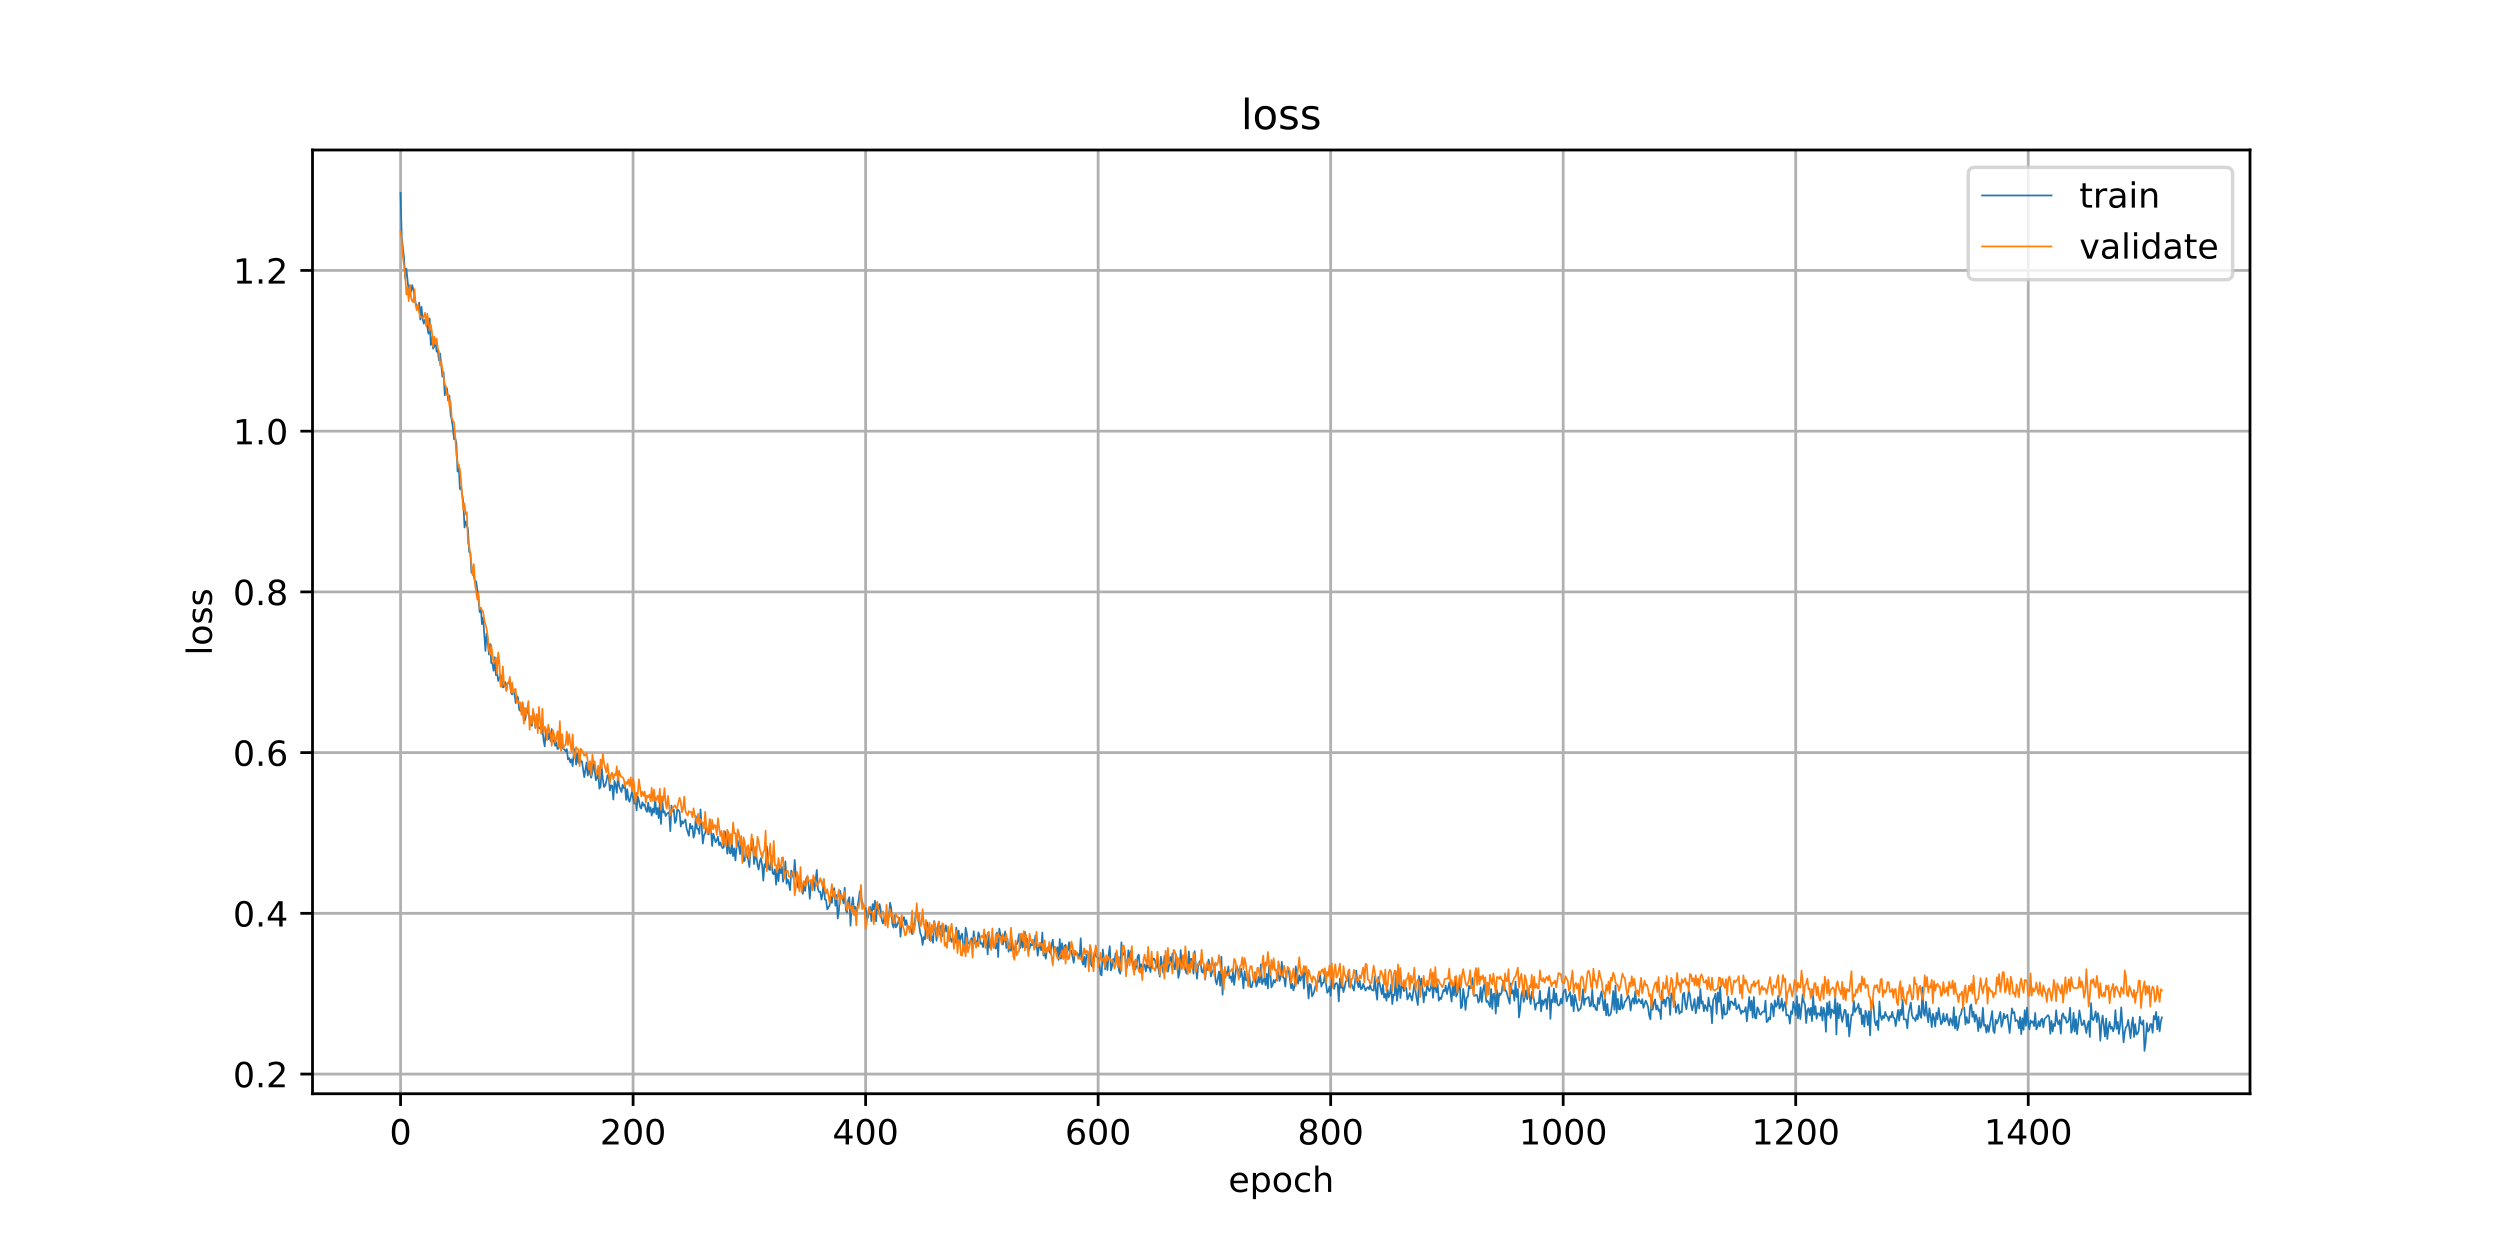 <?xml version="1.0" encoding="utf-8" standalone="no"?>
<!DOCTYPE svg PUBLIC "-//W3C//DTD SVG 1.1//EN"
  "http://www.w3.org/Graphics/SVG/1.1/DTD/svg11.dtd">
<!-- Created with matplotlib (https://matplotlib.org/) -->
<svg height="360pt" version="1.1" viewBox="0 0 720 360" width="720pt" xmlns="http://www.w3.org/2000/svg" xmlns:xlink="http://www.w3.org/1999/xlink">
 <defs>
  <style type="text/css">
*{stroke-linecap:butt;stroke-linejoin:round;}
  </style>
 </defs>
 <g id="figure_1">
  <g id="patch_1">
   <path d="M 0 360 
L 720 360 
L 720 0 
L 0 0 
z
" style="fill:#ffffff;"/>
  </g>
  <g id="axes_1">
   <g id="patch_2">
    <path d="M 90 315 
L 648 315 
L 648 43.2 
L 90 43.2 
z
" style="fill:#ffffff;"/>
   </g>
   <g id="matplotlib.axis_1">
    <g id="xtick_1">
     <g id="line2d_1">
      <path clip-path="url(#pcc1633568f)" d="M 115.364 315 
L 115.364 43.2 
" style="fill:none;stroke:#b0b0b0;stroke-linecap:square;stroke-width:0.8;"/>
     </g>
     <g id="line2d_2">
      <defs>
       <path d="M 0 0 
L 0 3.5 
" id="m1d515d5dbe" style="stroke:#000000;stroke-width:0.8;"/>
      </defs>
      <g>
       <use style="stroke:#000000;stroke-width:0.8;" x="115.364" xlink:href="#m1d515d5dbe" y="315"/>
      </g>
     </g>
     <g id="text_1">
      <!-- 0 -->
      <defs>
       <path d="M 31.781 66.406 
Q 24.172 66.406 20.328 58.906 
Q 16.5 51.422 16.5 36.375 
Q 16.5 21.391 20.328 13.891 
Q 24.172 6.391 31.781 6.391 
Q 39.453 6.391 43.281 13.891 
Q 47.125 21.391 47.125 36.375 
Q 47.125 51.422 43.281 58.906 
Q 39.453 66.406 31.781 66.406 
z
M 31.781 74.219 
Q 44.047 74.219 50.516 64.516 
Q 56.984 54.828 56.984 36.375 
Q 56.984 17.969 50.516 8.266 
Q 44.047 -1.422 31.781 -1.422 
Q 19.531 -1.422 13.062 8.266 
Q 6.594 17.969 6.594 36.375 
Q 6.594 54.828 13.062 64.516 
Q 19.531 74.219 31.781 74.219 
z
" id="DejaVuSans-48"/>
      </defs>
      <g transform="translate(112.182 329.598)scale(0.1 -0.1)">
       <use xlink:href="#DejaVuSans-48"/>
      </g>
     </g>
    </g>
    <g id="xtick_2">
     <g id="line2d_3">
      <path clip-path="url(#pcc1633568f)" d="M 182.33 315 
L 182.33 43.2 
" style="fill:none;stroke:#b0b0b0;stroke-linecap:square;stroke-width:0.8;"/>
     </g>
     <g id="line2d_4">
      <g>
       <use style="stroke:#000000;stroke-width:0.8;" x="182.33" xlink:href="#m1d515d5dbe" y="315"/>
      </g>
     </g>
     <g id="text_2">
      <!-- 200 -->
      <defs>
       <path d="M 19.188 8.297 
L 53.609 8.297 
L 53.609 0 
L 7.328 0 
L 7.328 8.297 
Q 12.938 14.109 22.625 23.891 
Q 32.328 33.688 34.812 36.531 
Q 39.547 41.844 41.422 45.531 
Q 43.312 49.219 43.312 52.781 
Q 43.312 58.594 39.234 62.25 
Q 35.156 65.922 28.609 65.922 
Q 23.969 65.922 18.812 64.312 
Q 13.672 62.703 7.812 59.422 
L 7.812 69.391 
Q 13.766 71.781 18.938 73 
Q 24.125 74.219 28.422 74.219 
Q 39.75 74.219 46.484 68.547 
Q 53.219 62.891 53.219 53.422 
Q 53.219 48.922 51.531 44.891 
Q 49.859 40.875 45.406 35.406 
Q 44.188 33.984 37.641 27.219 
Q 31.109 20.453 19.188 8.297 
z
" id="DejaVuSans-50"/>
      </defs>
      <g transform="translate(172.787 329.598)scale(0.1 -0.1)">
       <use xlink:href="#DejaVuSans-50"/>
       <use x="63.623" xlink:href="#DejaVuSans-48"/>
       <use x="127.246" xlink:href="#DejaVuSans-48"/>
      </g>
     </g>
    </g>
    <g id="xtick_3">
     <g id="line2d_5">
      <path clip-path="url(#pcc1633568f)" d="M 249.297 315 
L 249.297 43.2 
" style="fill:none;stroke:#b0b0b0;stroke-linecap:square;stroke-width:0.8;"/>
     </g>
     <g id="line2d_6">
      <g>
       <use style="stroke:#000000;stroke-width:0.8;" x="249.297" xlink:href="#m1d515d5dbe" y="315"/>
      </g>
     </g>
     <g id="text_3">
      <!-- 400 -->
      <defs>
       <path d="M 37.797 64.312 
L 12.891 25.391 
L 37.797 25.391 
z
M 35.203 72.906 
L 47.609 72.906 
L 47.609 25.391 
L 58.016 25.391 
L 58.016 17.188 
L 47.609 17.188 
L 47.609 0 
L 37.797 0 
L 37.797 17.188 
L 4.891 17.188 
L 4.891 26.703 
z
" id="DejaVuSans-52"/>
      </defs>
      <g transform="translate(239.753 329.598)scale(0.1 -0.1)">
       <use xlink:href="#DejaVuSans-52"/>
       <use x="63.623" xlink:href="#DejaVuSans-48"/>
       <use x="127.246" xlink:href="#DejaVuSans-48"/>
      </g>
     </g>
    </g>
    <g id="xtick_4">
     <g id="line2d_7">
      <path clip-path="url(#pcc1633568f)" d="M 316.264 315 
L 316.264 43.2 
" style="fill:none;stroke:#b0b0b0;stroke-linecap:square;stroke-width:0.8;"/>
     </g>
     <g id="line2d_8">
      <g>
       <use style="stroke:#000000;stroke-width:0.8;" x="316.264" xlink:href="#m1d515d5dbe" y="315"/>
      </g>
     </g>
     <g id="text_4">
      <!-- 600 -->
      <defs>
       <path d="M 33.016 40.375 
Q 26.375 40.375 22.484 35.828 
Q 18.609 31.297 18.609 23.391 
Q 18.609 15.531 22.484 10.953 
Q 26.375 6.391 33.016 6.391 
Q 39.656 6.391 43.531 10.953 
Q 47.406 15.531 47.406 23.391 
Q 47.406 31.297 43.531 35.828 
Q 39.656 40.375 33.016 40.375 
z
M 52.594 71.297 
L 52.594 62.312 
Q 48.875 64.062 45.094 64.984 
Q 41.312 65.922 37.594 65.922 
Q 27.828 65.922 22.672 59.328 
Q 17.531 52.734 16.797 39.406 
Q 19.672 43.656 24.016 45.922 
Q 28.375 48.188 33.594 48.188 
Q 44.578 48.188 50.953 41.516 
Q 57.328 34.859 57.328 23.391 
Q 57.328 12.156 50.688 5.359 
Q 44.047 -1.422 33.016 -1.422 
Q 20.359 -1.422 13.672 8.266 
Q 6.984 17.969 6.984 36.375 
Q 6.984 53.656 15.188 63.938 
Q 23.391 74.219 37.203 74.219 
Q 40.922 74.219 44.703 73.484 
Q 48.484 72.75 52.594 71.297 
z
" id="DejaVuSans-54"/>
      </defs>
      <g transform="translate(306.72 329.598)scale(0.1 -0.1)">
       <use xlink:href="#DejaVuSans-54"/>
       <use x="63.623" xlink:href="#DejaVuSans-48"/>
       <use x="127.246" xlink:href="#DejaVuSans-48"/>
      </g>
     </g>
    </g>
    <g id="xtick_5">
     <g id="line2d_9">
      <path clip-path="url(#pcc1633568f)" d="M 383.23 315 
L 383.23 43.2 
" style="fill:none;stroke:#b0b0b0;stroke-linecap:square;stroke-width:0.8;"/>
     </g>
     <g id="line2d_10">
      <g>
       <use style="stroke:#000000;stroke-width:0.8;" x="383.23" xlink:href="#m1d515d5dbe" y="315"/>
      </g>
     </g>
     <g id="text_5">
      <!-- 800 -->
      <defs>
       <path d="M 31.781 34.625 
Q 24.75 34.625 20.719 30.859 
Q 16.703 27.094 16.703 20.516 
Q 16.703 13.922 20.719 10.156 
Q 24.75 6.391 31.781 6.391 
Q 38.812 6.391 42.859 10.172 
Q 46.922 13.969 46.922 20.516 
Q 46.922 27.094 42.891 30.859 
Q 38.875 34.625 31.781 34.625 
z
M 21.922 38.812 
Q 15.578 40.375 12.031 44.719 
Q 8.5 49.078 8.5 55.328 
Q 8.5 64.062 14.719 69.141 
Q 20.953 74.219 31.781 74.219 
Q 42.672 74.219 48.875 69.141 
Q 55.078 64.062 55.078 55.328 
Q 55.078 49.078 51.531 44.719 
Q 48 40.375 41.703 38.812 
Q 48.828 37.156 52.797 32.312 
Q 56.781 27.484 56.781 20.516 
Q 56.781 9.906 50.312 4.234 
Q 43.844 -1.422 31.781 -1.422 
Q 19.734 -1.422 13.25 4.234 
Q 6.781 9.906 6.781 20.516 
Q 6.781 27.484 10.781 32.312 
Q 14.797 37.156 21.922 38.812 
z
M 18.312 54.391 
Q 18.312 48.734 21.844 45.562 
Q 25.391 42.391 31.781 42.391 
Q 38.141 42.391 41.719 45.562 
Q 45.312 48.734 45.312 54.391 
Q 45.312 60.062 41.719 63.234 
Q 38.141 66.406 31.781 66.406 
Q 25.391 66.406 21.844 63.234 
Q 18.312 60.062 18.312 54.391 
z
" id="DejaVuSans-56"/>
      </defs>
      <g transform="translate(373.687 329.598)scale(0.1 -0.1)">
       <use xlink:href="#DejaVuSans-56"/>
       <use x="63.623" xlink:href="#DejaVuSans-48"/>
       <use x="127.246" xlink:href="#DejaVuSans-48"/>
      </g>
     </g>
    </g>
    <g id="xtick_6">
     <g id="line2d_11">
      <path clip-path="url(#pcc1633568f)" d="M 450.197 315 
L 450.197 43.2 
" style="fill:none;stroke:#b0b0b0;stroke-linecap:square;stroke-width:0.8;"/>
     </g>
     <g id="line2d_12">
      <g>
       <use style="stroke:#000000;stroke-width:0.8;" x="450.197" xlink:href="#m1d515d5dbe" y="315"/>
      </g>
     </g>
     <g id="text_6">
      <!-- 1000 -->
      <defs>
       <path d="M 12.406 8.297 
L 28.516 8.297 
L 28.516 63.922 
L 10.984 60.406 
L 10.984 69.391 
L 28.422 72.906 
L 38.281 72.906 
L 38.281 8.297 
L 54.391 8.297 
L 54.391 0 
L 12.406 0 
z
" id="DejaVuSans-49"/>
      </defs>
      <g transform="translate(437.472 329.598)scale(0.1 -0.1)">
       <use xlink:href="#DejaVuSans-49"/>
       <use x="63.623" xlink:href="#DejaVuSans-48"/>
       <use x="127.246" xlink:href="#DejaVuSans-48"/>
       <use x="190.869" xlink:href="#DejaVuSans-48"/>
      </g>
     </g>
    </g>
    <g id="xtick_7">
     <g id="line2d_13">
      <path clip-path="url(#pcc1633568f)" d="M 517.164 315 
L 517.164 43.2 
" style="fill:none;stroke:#b0b0b0;stroke-linecap:square;stroke-width:0.8;"/>
     </g>
     <g id="line2d_14">
      <g>
       <use style="stroke:#000000;stroke-width:0.8;" x="517.164" xlink:href="#m1d515d5dbe" y="315"/>
      </g>
     </g>
     <g id="text_7">
      <!-- 1200 -->
      <g transform="translate(504.439 329.598)scale(0.1 -0.1)">
       <use xlink:href="#DejaVuSans-49"/>
       <use x="63.623" xlink:href="#DejaVuSans-50"/>
       <use x="127.246" xlink:href="#DejaVuSans-48"/>
       <use x="190.869" xlink:href="#DejaVuSans-48"/>
      </g>
     </g>
    </g>
    <g id="xtick_8">
     <g id="line2d_15">
      <path clip-path="url(#pcc1633568f)" d="M 584.131 315 
L 584.131 43.2 
" style="fill:none;stroke:#b0b0b0;stroke-linecap:square;stroke-width:0.8;"/>
     </g>
     <g id="line2d_16">
      <g>
       <use style="stroke:#000000;stroke-width:0.8;" x="584.131" xlink:href="#m1d515d5dbe" y="315"/>
      </g>
     </g>
     <g id="text_8">
      <!-- 1400 -->
      <g transform="translate(571.406 329.598)scale(0.1 -0.1)">
       <use xlink:href="#DejaVuSans-49"/>
       <use x="63.623" xlink:href="#DejaVuSans-52"/>
       <use x="127.246" xlink:href="#DejaVuSans-48"/>
       <use x="190.869" xlink:href="#DejaVuSans-48"/>
      </g>
     </g>
    </g>
    <g id="text_9">
     <!-- epoch -->
     <defs>
      <path d="M 56.203 29.594 
L 56.203 25.203 
L 14.891 25.203 
Q 15.484 15.922 20.484 11.062 
Q 25.484 6.203 34.422 6.203 
Q 39.594 6.203 44.453 7.469 
Q 49.312 8.734 54.109 11.281 
L 54.109 2.781 
Q 49.266 0.734 44.188 -0.344 
Q 39.109 -1.422 33.891 -1.422 
Q 20.797 -1.422 13.156 6.188 
Q 5.516 13.812 5.516 26.812 
Q 5.516 40.234 12.766 48.109 
Q 20.016 56 32.328 56 
Q 43.359 56 49.781 48.891 
Q 56.203 41.797 56.203 29.594 
z
M 47.219 32.234 
Q 47.125 39.594 43.094 43.984 
Q 39.062 48.391 32.422 48.391 
Q 24.906 48.391 20.391 44.141 
Q 15.875 39.891 15.188 32.172 
z
" id="DejaVuSans-101"/>
      <path d="M 18.109 8.203 
L 18.109 -20.797 
L 9.078 -20.797 
L 9.078 54.688 
L 18.109 54.688 
L 18.109 46.391 
Q 20.953 51.266 25.266 53.625 
Q 29.594 56 35.594 56 
Q 45.562 56 51.781 48.094 
Q 58.016 40.188 58.016 27.297 
Q 58.016 14.406 51.781 6.484 
Q 45.562 -1.422 35.594 -1.422 
Q 29.594 -1.422 25.266 0.953 
Q 20.953 3.328 18.109 8.203 
z
M 48.688 27.297 
Q 48.688 37.203 44.609 42.844 
Q 40.531 48.484 33.406 48.484 
Q 26.266 48.484 22.188 42.844 
Q 18.109 37.203 18.109 27.297 
Q 18.109 17.391 22.188 11.75 
Q 26.266 6.109 33.406 6.109 
Q 40.531 6.109 44.609 11.75 
Q 48.688 17.391 48.688 27.297 
z
" id="DejaVuSans-112"/>
      <path d="M 30.609 48.391 
Q 23.391 48.391 19.188 42.75 
Q 14.984 37.109 14.984 27.297 
Q 14.984 17.484 19.156 11.844 
Q 23.344 6.203 30.609 6.203 
Q 37.797 6.203 41.984 11.859 
Q 46.188 17.531 46.188 27.297 
Q 46.188 37.016 41.984 42.703 
Q 37.797 48.391 30.609 48.391 
z
M 30.609 56 
Q 42.328 56 49.016 48.375 
Q 55.719 40.766 55.719 27.297 
Q 55.719 13.875 49.016 6.219 
Q 42.328 -1.422 30.609 -1.422 
Q 18.844 -1.422 12.172 6.219 
Q 5.516 13.875 5.516 27.297 
Q 5.516 40.766 12.172 48.375 
Q 18.844 56 30.609 56 
z
" id="DejaVuSans-111"/>
      <path d="M 48.781 52.594 
L 48.781 44.188 
Q 44.969 46.297 41.141 47.344 
Q 37.312 48.391 33.406 48.391 
Q 24.656 48.391 19.812 42.844 
Q 14.984 37.312 14.984 27.297 
Q 14.984 17.281 19.812 11.734 
Q 24.656 6.203 33.406 6.203 
Q 37.312 6.203 41.141 7.25 
Q 44.969 8.297 48.781 10.406 
L 48.781 2.094 
Q 45.016 0.344 40.984 -0.531 
Q 36.969 -1.422 32.422 -1.422 
Q 20.062 -1.422 12.781 6.344 
Q 5.516 14.109 5.516 27.297 
Q 5.516 40.672 12.859 48.328 
Q 20.219 56 33.016 56 
Q 37.156 56 41.109 55.141 
Q 45.062 54.297 48.781 52.594 
z
" id="DejaVuSans-99"/>
      <path d="M 54.891 33.016 
L 54.891 0 
L 45.906 0 
L 45.906 32.719 
Q 45.906 40.484 42.875 44.328 
Q 39.844 48.188 33.797 48.188 
Q 26.516 48.188 22.312 43.547 
Q 18.109 38.922 18.109 30.906 
L 18.109 0 
L 9.078 0 
L 9.078 75.984 
L 18.109 75.984 
L 18.109 46.188 
Q 21.344 51.125 25.703 53.562 
Q 30.078 56 35.797 56 
Q 45.219 56 50.047 50.172 
Q 54.891 44.344 54.891 33.016 
z
" id="DejaVuSans-104"/>
     </defs>
     <g transform="translate(353.772 343.277)scale(0.1 -0.1)">
      <use xlink:href="#DejaVuSans-101"/>
      <use x="61.523" xlink:href="#DejaVuSans-112"/>
      <use x="125" xlink:href="#DejaVuSans-111"/>
      <use x="186.182" xlink:href="#DejaVuSans-99"/>
      <use x="241.162" xlink:href="#DejaVuSans-104"/>
     </g>
    </g>
   </g>
   <g id="matplotlib.axis_2">
    <g id="ytick_1">
     <g id="line2d_17">
      <path clip-path="url(#pcc1633568f)" d="M 90 309.332 
L 648 309.332 
" style="fill:none;stroke:#b0b0b0;stroke-linecap:square;stroke-width:0.8;"/>
     </g>
     <g id="line2d_18">
      <defs>
       <path d="M 0 0 
L -3.5 0 
" id="m2edb022699" style="stroke:#000000;stroke-width:0.8;"/>
      </defs>
      <g>
       <use style="stroke:#000000;stroke-width:0.8;" x="90" xlink:href="#m2edb022699" y="309.332"/>
      </g>
     </g>
     <g id="text_10">
      <!-- 0.2 -->
      <defs>
       <path d="M 10.688 12.406 
L 21 12.406 
L 21 0 
L 10.688 0 
z
" id="DejaVuSans-46"/>
      </defs>
      <g transform="translate(67.097 313.132)scale(0.1 -0.1)">
       <use xlink:href="#DejaVuSans-48"/>
       <use x="63.623" xlink:href="#DejaVuSans-46"/>
       <use x="95.41" xlink:href="#DejaVuSans-50"/>
      </g>
     </g>
    </g>
    <g id="ytick_2">
     <g id="line2d_19">
      <path clip-path="url(#pcc1633568f)" d="M 90 263.043 
L 648 263.043 
" style="fill:none;stroke:#b0b0b0;stroke-linecap:square;stroke-width:0.8;"/>
     </g>
     <g id="line2d_20">
      <g>
       <use style="stroke:#000000;stroke-width:0.8;" x="90" xlink:href="#m2edb022699" y="263.043"/>
      </g>
     </g>
     <g id="text_11">
      <!-- 0.4 -->
      <g transform="translate(67.097 266.842)scale(0.1 -0.1)">
       <use xlink:href="#DejaVuSans-48"/>
       <use x="63.623" xlink:href="#DejaVuSans-46"/>
       <use x="95.41" xlink:href="#DejaVuSans-52"/>
      </g>
     </g>
    </g>
    <g id="ytick_3">
     <g id="line2d_21">
      <path clip-path="url(#pcc1633568f)" d="M 90 216.753 
L 648 216.753 
" style="fill:none;stroke:#b0b0b0;stroke-linecap:square;stroke-width:0.8;"/>
     </g>
     <g id="line2d_22">
      <g>
       <use style="stroke:#000000;stroke-width:0.8;" x="90" xlink:href="#m2edb022699" y="216.753"/>
      </g>
     </g>
     <g id="text_12">
      <!-- 0.6 -->
      <g transform="translate(67.097 220.553)scale(0.1 -0.1)">
       <use xlink:href="#DejaVuSans-48"/>
       <use x="63.623" xlink:href="#DejaVuSans-46"/>
       <use x="95.41" xlink:href="#DejaVuSans-54"/>
      </g>
     </g>
    </g>
    <g id="ytick_4">
     <g id="line2d_23">
      <path clip-path="url(#pcc1633568f)" d="M 90 170.464 
L 648 170.464 
" style="fill:none;stroke:#b0b0b0;stroke-linecap:square;stroke-width:0.8;"/>
     </g>
     <g id="line2d_24">
      <g>
       <use style="stroke:#000000;stroke-width:0.8;" x="90" xlink:href="#m2edb022699" y="170.464"/>
      </g>
     </g>
     <g id="text_13">
      <!-- 0.8 -->
      <g transform="translate(67.097 174.263)scale(0.1 -0.1)">
       <use xlink:href="#DejaVuSans-48"/>
       <use x="63.623" xlink:href="#DejaVuSans-46"/>
       <use x="95.41" xlink:href="#DejaVuSans-56"/>
      </g>
     </g>
    </g>
    <g id="ytick_5">
     <g id="line2d_25">
      <path clip-path="url(#pcc1633568f)" d="M 90 124.175 
L 648 124.175 
" style="fill:none;stroke:#b0b0b0;stroke-linecap:square;stroke-width:0.8;"/>
     </g>
     <g id="line2d_26">
      <g>
       <use style="stroke:#000000;stroke-width:0.8;" x="90" xlink:href="#m2edb022699" y="124.175"/>
      </g>
     </g>
     <g id="text_14">
      <!-- 1.0 -->
      <g transform="translate(67.097 127.974)scale(0.1 -0.1)">
       <use xlink:href="#DejaVuSans-49"/>
       <use x="63.623" xlink:href="#DejaVuSans-46"/>
       <use x="95.41" xlink:href="#DejaVuSans-48"/>
      </g>
     </g>
    </g>
    <g id="ytick_6">
     <g id="line2d_27">
      <path clip-path="url(#pcc1633568f)" d="M 90 77.885 
L 648 77.885 
" style="fill:none;stroke:#b0b0b0;stroke-linecap:square;stroke-width:0.8;"/>
     </g>
     <g id="line2d_28">
      <g>
       <use style="stroke:#000000;stroke-width:0.8;" x="90" xlink:href="#m2edb022699" y="77.885"/>
      </g>
     </g>
     <g id="text_15">
      <!-- 1.2 -->
      <g transform="translate(67.097 81.684)scale(0.1 -0.1)">
       <use xlink:href="#DejaVuSans-49"/>
       <use x="63.623" xlink:href="#DejaVuSans-46"/>
       <use x="95.41" xlink:href="#DejaVuSans-50"/>
      </g>
     </g>
    </g>
    <g id="text_16">
     <!-- loss -->
     <defs>
      <path d="M 9.422 75.984 
L 18.406 75.984 
L 18.406 0 
L 9.422 0 
z
" id="DejaVuSans-108"/>
      <path d="M 44.281 53.078 
L 44.281 44.578 
Q 40.484 46.531 36.375 47.5 
Q 32.281 48.484 27.875 48.484 
Q 21.188 48.484 17.844 46.438 
Q 14.5 44.391 14.5 40.281 
Q 14.5 37.156 16.891 35.375 
Q 19.281 33.594 26.516 31.984 
L 29.594 31.297 
Q 39.156 29.25 43.188 25.516 
Q 47.219 21.781 47.219 15.094 
Q 47.219 7.469 41.188 3.016 
Q 35.156 -1.422 24.609 -1.422 
Q 20.219 -1.422 15.453 -0.562 
Q 10.688 0.297 5.422 2 
L 5.422 11.281 
Q 10.406 8.688 15.234 7.391 
Q 20.062 6.109 24.812 6.109 
Q 31.156 6.109 34.562 8.281 
Q 37.984 10.453 37.984 14.406 
Q 37.984 18.062 35.516 20.016 
Q 33.062 21.969 24.703 23.781 
L 21.578 24.516 
Q 13.234 26.266 9.516 29.906 
Q 5.812 33.547 5.812 39.891 
Q 5.812 47.609 11.281 51.797 
Q 16.75 56 26.812 56 
Q 31.781 56 36.172 55.266 
Q 40.578 54.547 44.281 53.078 
z
" id="DejaVuSans-115"/>
     </defs>
     <g transform="translate(61.017 188.758)rotate(-90)scale(0.1 -0.1)">
      <use xlink:href="#DejaVuSans-108"/>
      <use x="27.783" xlink:href="#DejaVuSans-111"/>
      <use x="88.965" xlink:href="#DejaVuSans-115"/>
      <use x="141.064" xlink:href="#DejaVuSans-115"/>
     </g>
    </g>
   </g>
   <g id="line2d_29">
    <path clip-path="url(#pcc1633568f)" d="M 115.364 55.555 
L 115.698 68.39 
L 116.368 74.344 
L 116.703 80.231 
L 117.038 77.379 
L 117.707 83.974 
L 118.042 82.21 
L 118.377 84.019 
L 118.712 82.126 
L 119.047 83.482 
L 119.716 87.466 
L 120.386 89.074 
L 120.721 87.149 
L 121.056 92.013 
L 121.391 88.373 
L 121.725 91.893 
L 122.06 93.222 
L 122.395 92.1 
L 122.73 92.208 
L 123.4 96.118 
L 123.734 91.742 
L 124.069 99.37 
L 124.404 97.112 
L 124.739 100.412 
L 125.074 99.726 
L 125.409 98.226 
L 125.743 101.275 
L 126.078 100.847 
L 126.413 103.753 
L 126.748 101.803 
L 127.418 108.491 
L 127.752 107.187 
L 128.087 113.824 
L 128.422 111.73 
L 128.757 111.887 
L 129.092 115.414 
L 129.427 113.974 
L 129.761 119.34 
L 130.096 120.925 
L 130.431 123.141 
L 130.766 126.5 
L 131.101 126.239 
L 131.436 127.506 
L 131.77 135.793 
L 132.105 133.858 
L 132.44 140.819 
L 132.775 140.373 
L 133.445 144.625 
L 133.779 151.923 
L 134.114 150.169 
L 134.784 152.486 
L 135.119 158.974 
L 135.454 159.117 
L 135.788 164.953 
L 136.123 164.098 
L 136.793 167.499 
L 137.128 167.435 
L 137.797 172.209 
L 138.132 176.26 
L 138.467 175.084 
L 138.802 179.733 
L 139.137 177.844 
L 139.806 187.471 
L 140.141 182.508 
L 140.476 184.615 
L 140.811 188.49 
L 141.146 185.46 
L 141.481 190.948 
L 141.815 190.995 
L 142.15 193.164 
L 142.485 189.278 
L 142.82 194.443 
L 143.155 193.649 
L 143.49 196.118 
L 144.159 194.386 
L 144.494 195.541 
L 144.829 197.983 
L 145.164 197.745 
L 145.499 196.44 
L 145.833 198.71 
L 146.168 196.874 
L 146.838 196.61 
L 147.173 199.53 
L 147.508 200.002 
L 147.842 199.461 
L 148.177 199.552 
L 148.512 202.461 
L 148.847 200.461 
L 149.182 200.855 
L 149.517 204.29 
L 149.851 204.759 
L 150.186 204.66 
L 150.521 202.582 
L 150.856 207.354 
L 151.191 207.424 
L 151.86 203.99 
L 152.865 208.774 
L 153.2 209.02 
L 153.535 204.903 
L 153.869 206.662 
L 154.204 209.636 
L 154.539 205.957 
L 154.874 208.456 
L 155.209 209.65 
L 155.544 209.792 
L 155.878 209.162 
L 156.213 209.961 
L 156.548 213.181 
L 156.883 214.969 
L 157.218 210.251 
L 157.553 210.194 
L 157.887 212.905 
L 158.222 211.133 
L 158.557 213.432 
L 158.892 209.981 
L 159.227 213.312 
L 159.562 213.464 
L 159.896 214.813 
L 160.231 213.775 
L 160.566 215.724 
L 160.901 215.56 
L 161.236 211.36 
L 161.905 215.098 
L 162.24 215.686 
L 162.575 215.816 
L 162.91 216.418 
L 163.245 215.784 
L 163.58 218.715 
L 163.914 218.3 
L 164.249 219.6 
L 164.584 218.673 
L 164.919 220.657 
L 165.254 216.98 
L 165.589 215.69 
L 165.923 220.197 
L 166.258 216.985 
L 166.593 219.722 
L 166.928 217.672 
L 167.263 219.414 
L 167.598 219.257 
L 168.267 223.825 
L 168.937 219.585 
L 169.272 223.359 
L 169.607 221.201 
L 169.941 222.892 
L 170.276 223.969 
L 170.611 222.368 
L 170.946 219.272 
L 171.616 224.715 
L 171.95 224.068 
L 172.285 222.094 
L 172.62 227.118 
L 172.955 226.642 
L 173.29 221.039 
L 173.625 224.518 
L 173.959 226.655 
L 174.294 226.261 
L 174.629 225.048 
L 174.964 223.245 
L 175.299 223.487 
L 175.634 227.669 
L 175.968 226.176 
L 176.303 226.27 
L 176.638 230.268 
L 176.973 224.928 
L 177.308 226.05 
L 177.643 228.34 
L 177.977 223.226 
L 178.312 226.375 
L 178.982 228.099 
L 179.317 225.99 
L 179.652 226.953 
L 179.986 226.161 
L 180.321 230.36 
L 180.656 227.313 
L 180.991 230.248 
L 181.326 230.904 
L 181.995 228.042 
L 182.665 231.439 
L 183 229.44 
L 183.335 233.388 
L 183.67 229.33 
L 184.005 230.546 
L 184.339 232.4 
L 184.674 232.862 
L 185.009 231.052 
L 185.344 232.016 
L 185.679 231.657 
L 186.014 233.216 
L 186.348 233.81 
L 186.683 231.157 
L 187.018 233.809 
L 187.353 232.51 
L 187.688 234.888 
L 188.023 232.887 
L 188.357 234.032 
L 188.692 229.779 
L 189.027 234.472 
L 189.362 232.722 
L 189.697 235.626 
L 190.032 231.263 
L 190.366 237.31 
L 190.701 229.841 
L 191.036 234.028 
L 191.371 233.611 
L 191.706 235.029 
L 192.041 234.401 
L 192.71 233.882 
L 193.045 239.384 
L 193.38 232.036 
L 193.715 233.684 
L 194.05 233.127 
L 194.384 237.004 
L 194.719 236.26 
L 195.054 233.076 
L 195.389 233.319 
L 195.724 233.838 
L 196.059 238.022 
L 196.393 236.489 
L 196.728 237.156 
L 197.398 236.035 
L 197.733 238.579 
L 198.402 240.697 
L 198.737 237.229 
L 199.072 238.578 
L 199.407 237.926 
L 199.742 241.254 
L 200.077 239.943 
L 200.411 235.052 
L 200.746 238.661 
L 201.081 238.696 
L 201.416 240.132 
L 201.751 233.115 
L 202.42 242.939 
L 202.755 240.515 
L 203.09 239.962 
L 203.425 238.31 
L 203.76 239.038 
L 204.095 240.309 
L 204.429 236.052 
L 204.764 239.082 
L 205.099 243.638 
L 205.434 240.092 
L 206.104 242.573 
L 206.438 241.985 
L 206.773 240.987 
L 207.108 243.401 
L 207.443 242.647 
L 207.778 243.688 
L 208.113 244.265 
L 208.447 244.036 
L 208.782 239.469 
L 209.117 241.521 
L 209.452 245.859 
L 209.787 239.672 
L 210.122 245.632 
L 210.456 245.833 
L 210.791 242.883 
L 211.126 246.574 
L 211.461 244.349 
L 211.796 247.8 
L 212.131 244.007 
L 212.465 242.081 
L 212.8 243.622 
L 213.135 245.966 
L 213.47 242.372 
L 213.805 244.351 
L 214.14 248.066 
L 214.474 247.859 
L 214.809 244.453 
L 215.144 246.754 
L 215.479 247.407 
L 215.814 249.707 
L 216.149 244.9 
L 216.483 244.808 
L 216.818 241.637 
L 217.153 248.835 
L 217.488 246.762 
L 217.823 246.521 
L 218.158 249.074 
L 218.492 250.41 
L 218.827 248.133 
L 219.162 247.146 
L 219.497 249.19 
L 219.832 253.617 
L 220.167 248.897 
L 220.501 249.757 
L 220.836 243.715 
L 221.506 250.453 
L 221.841 250.528 
L 222.176 246.356 
L 222.51 251.489 
L 222.845 251.79 
L 223.18 250.376 
L 223.515 254.777 
L 223.85 249.397 
L 224.185 253.794 
L 224.519 250.165 
L 224.854 251.443 
L 225.189 249.683 
L 225.524 253.923 
L 225.859 251.997 
L 226.194 248.092 
L 226.528 254.528 
L 226.863 253.293 
L 227.198 254.38 
L 227.533 256.349 
L 227.868 250.729 
L 228.537 252.89 
L 228.872 247.671 
L 229.207 252.325 
L 229.542 253.706 
L 229.877 255.695 
L 230.212 253.315 
L 230.546 255.047 
L 230.881 255.597 
L 231.216 257.425 
L 231.551 254.711 
L 231.886 256.572 
L 232.221 252.865 
L 232.555 252.553 
L 232.89 254.835 
L 233.225 258.846 
L 233.56 254.157 
L 233.895 254.162 
L 234.23 253.17 
L 234.564 256.44 
L 235.234 250.561 
L 235.569 256.043 
L 235.904 256.893 
L 236.239 256.832 
L 236.573 259.072 
L 236.908 257.46 
L 237.243 253.253 
L 237.578 259.086 
L 237.913 259.227 
L 238.248 261.897 
L 238.917 260.823 
L 239.252 258.121 
L 239.587 260.034 
L 239.922 257.037 
L 240.257 255.776 
L 240.591 260.835 
L 240.926 257.8 
L 241.261 264.499 
L 241.596 262.326 
L 241.931 256.522 
L 242.266 258.17 
L 242.6 258.312 
L 242.935 260.169 
L 243.27 255.672 
L 243.605 262.06 
L 243.94 262.797 
L 244.275 259.252 
L 244.609 258.389 
L 244.944 266.596 
L 245.279 261.069 
L 245.614 258.447 
L 245.949 261.766 
L 246.284 261.185 
L 246.618 262.566 
L 246.953 261.478 
L 247.623 256.679 
L 248.293 259.569 
L 248.627 260.926 
L 248.962 261.496 
L 249.297 261.622 
L 249.632 264.62 
L 249.967 264.217 
L 250.636 261.234 
L 250.971 265.28 
L 251.306 260.403 
L 251.641 261.909 
L 251.976 259.431 
L 252.311 265.35 
L 252.645 260.356 
L 252.98 262.149 
L 253.315 260.386 
L 253.65 262.179 
L 253.985 265.09 
L 254.32 265.967 
L 254.654 264.346 
L 254.989 264.176 
L 255.324 263.197 
L 255.659 264.171 
L 255.994 264.085 
L 256.329 259.983 
L 256.663 261.474 
L 256.998 266.089 
L 257.333 267.156 
L 257.668 263.596 
L 258.003 267.071 
L 258.338 266.517 
L 258.672 265.625 
L 259.007 264.331 
L 259.342 269.762 
L 259.677 265.857 
L 260.347 264.124 
L 260.681 266.393 
L 261.016 265.036 
L 261.351 266.877 
L 261.686 267.389 
L 262.021 266.95 
L 262.356 267.574 
L 262.69 269.051 
L 263.025 266.014 
L 263.36 266.641 
L 263.695 263.354 
L 264.03 262.602 
L 264.365 263.991 
L 265.034 268.787 
L 265.369 269.562 
L 265.704 272.144 
L 266.039 269.895 
L 266.374 270.528 
L 266.708 265.984 
L 267.043 265.696 
L 267.378 267.389 
L 267.713 270.664 
L 268.048 270.958 
L 268.383 269.679 
L 268.717 271.517 
L 269.052 265.261 
L 269.387 266.961 
L 269.722 270.915 
L 270.057 266.833 
L 270.392 265.479 
L 270.726 269.16 
L 271.061 266.608 
L 271.396 269.613 
L 271.731 267.42 
L 272.066 268.428 
L 272.401 266.514 
L 272.735 268.267 
L 273.07 268.677 
L 273.405 268.748 
L 274.075 271.247 
L 274.41 270.235 
L 274.744 271.1 
L 275.079 271.502 
L 275.414 267.158 
L 275.749 270.594 
L 276.084 268.025 
L 276.419 271.477 
L 276.753 269.541 
L 277.088 268.881 
L 277.423 272.477 
L 277.758 274.143 
L 278.093 267.202 
L 278.428 268.727 
L 278.762 271.674 
L 279.097 271.677 
L 279.432 271.196 
L 279.767 270.206 
L 280.102 272.975 
L 280.437 268.195 
L 280.771 271.774 
L 281.106 270.997 
L 281.441 272.143 
L 281.776 268.513 
L 282.111 269.523 
L 282.446 271.788 
L 282.78 271.662 
L 283.115 272.775 
L 283.45 270.429 
L 283.785 269.238 
L 284.12 270.651 
L 284.455 274.864 
L 284.789 269.053 
L 285.124 272.935 
L 285.794 269.922 
L 286.129 272.52 
L 286.464 272.567 
L 286.798 273.199 
L 287.133 268.569 
L 287.468 275.629 
L 287.803 267.452 
L 288.138 269.355 
L 288.473 269.668 
L 288.807 272.05 
L 289.142 270.896 
L 289.477 268.269 
L 289.812 273.028 
L 290.147 270.386 
L 290.482 274.096 
L 290.816 271.693 
L 291.151 273.81 
L 291.486 270.753 
L 291.821 273.353 
L 292.156 273.697 
L 292.491 272.102 
L 292.825 272.007 
L 293.16 271.069 
L 293.495 269.051 
L 293.83 273.019 
L 294.165 269.186 
L 294.5 272.861 
L 294.834 272.41 
L 295.169 268.372 
L 295.504 272.864 
L 295.839 270.323 
L 296.174 273.943 
L 296.509 273.189 
L 296.843 271.838 
L 297.178 272.271 
L 297.513 271.729 
L 297.848 272.622 
L 298.183 269.456 
L 298.518 271.317 
L 298.852 275.238 
L 299.187 272.909 
L 299.522 272.317 
L 299.857 273.684 
L 300.192 268.572 
L 300.527 275.194 
L 300.861 274.609 
L 301.196 276.107 
L 301.531 273.309 
L 301.866 272.8 
L 302.201 274.006 
L 302.536 274.619 
L 302.87 272 
L 303.205 270.617 
L 303.54 274.179 
L 303.875 272.707 
L 304.21 273.91 
L 304.545 272.803 
L 304.879 276.453 
L 305.214 270.474 
L 305.549 276.097 
L 305.884 271.675 
L 306.219 275.783 
L 306.554 272.439 
L 306.888 272.135 
L 307.223 274.515 
L 307.558 273.721 
L 307.893 271.386 
L 308.228 274.051 
L 308.563 273.838 
L 309.232 277.283 
L 309.567 274.173 
L 309.902 274.843 
L 310.237 274.502 
L 310.572 274.996 
L 310.906 275.934 
L 311.241 270.225 
L 311.576 276.374 
L 311.911 277.809 
L 312.246 275.57 
L 312.581 278.491 
L 312.915 274.94 
L 313.25 275.538 
L 313.585 275.331 
L 313.92 273.371 
L 314.255 277.787 
L 314.59 278.443 
L 315.259 274.115 
L 315.594 275.424 
L 315.929 275.577 
L 316.264 275.964 
L 316.599 276.926 
L 316.933 280.613 
L 317.268 280.906 
L 317.603 273.454 
L 318.273 279.117 
L 318.608 276.269 
L 318.942 279.36 
L 319.277 275.028 
L 319.612 272.503 
L 319.947 279.477 
L 320.282 278.178 
L 320.617 276.188 
L 320.951 277.06 
L 321.286 274.586 
L 321.621 274.489 
L 321.956 276.019 
L 322.291 279.684 
L 322.626 280.408 
L 322.96 271.383 
L 323.295 275.104 
L 323.63 274.883 
L 323.965 273.901 
L 324.3 278.221 
L 324.635 278.454 
L 324.969 273.662 
L 325.304 276.275 
L 325.639 273.916 
L 326.309 278.867 
L 326.644 276.916 
L 326.978 279.205 
L 327.313 278.096 
L 327.648 275.435 
L 327.983 274.93 
L 328.318 279.312 
L 328.653 277.747 
L 328.987 279.752 
L 329.322 278.054 
L 329.657 277.755 
L 329.992 279.778 
L 330.327 277.657 
L 330.662 278.687 
L 330.996 278.129 
L 331.331 279.949 
L 331.666 276.952 
L 332.336 276.026 
L 332.671 276.702 
L 333.005 278.707 
L 333.34 276.378 
L 333.675 279.404 
L 334.01 281.249 
L 334.345 275.569 
L 335.014 280.175 
L 335.349 275.379 
L 335.684 278.166 
L 336.019 276.366 
L 336.354 279.849 
L 336.689 278.136 
L 337.023 275.606 
L 337.358 277.191 
L 337.693 274.558 
L 338.028 278.181 
L 338.363 279.194 
L 338.698 274.895 
L 339.032 276.596 
L 339.367 281.634 
L 339.702 280.092 
L 340.037 273.625 
L 340.372 278.705 
L 340.707 276.508 
L 341.041 277.251 
L 341.376 279.409 
L 341.711 280.367 
L 342.046 278.429 
L 342.381 274.006 
L 342.716 279.888 
L 343.05 276.106 
L 343.385 276.678 
L 343.72 280.412 
L 344.055 273.939 
L 344.725 281.88 
L 345.059 278.28 
L 345.394 277.19 
L 345.729 276.587 
L 346.064 279.776 
L 346.399 280.112 
L 346.734 278.42 
L 347.068 282.128 
L 347.403 279.035 
L 347.738 279.358 
L 348.073 276.359 
L 348.408 277.976 
L 348.743 281.226 
L 349.077 279.913 
L 349.412 279.552 
L 349.747 277.714 
L 350.082 282.287 
L 350.417 283.5 
L 351.086 279.788 
L 351.421 283.897 
L 351.756 275.527 
L 352.091 286.469 
L 352.426 280.622 
L 352.761 281.661 
L 353.095 279.837 
L 353.43 280.841 
L 353.765 278.361 
L 354.1 281.699 
L 354.435 281.236 
L 354.77 282.821 
L 355.104 279.657 
L 355.439 283.667 
L 356.109 278.042 
L 356.444 279.278 
L 356.779 279.188 
L 357.113 281.418 
L 357.448 278.97 
L 357.783 281.286 
L 358.118 284.64 
L 358.453 279.715 
L 358.788 282.236 
L 359.122 282.449 
L 359.457 280.982 
L 359.792 280.595 
L 360.127 284.241 
L 360.462 284.329 
L 360.797 282.916 
L 361.131 282.125 
L 361.466 280.016 
L 361.801 284.144 
L 362.136 283.259 
L 362.471 281.275 
L 362.806 282.947 
L 363.14 277.744 
L 363.475 283.432 
L 364.145 281.657 
L 364.48 283.703 
L 364.815 280.476 
L 365.149 284.673 
L 365.484 278.201 
L 365.819 279.754 
L 366.154 284.357 
L 366.489 283.735 
L 366.824 282.219 
L 367.158 282.984 
L 367.828 281.496 
L 368.163 280.014 
L 368.498 282.496 
L 368.833 281.327 
L 369.167 276.985 
L 369.502 281.42 
L 369.837 281.706 
L 370.172 284.112 
L 370.507 279.983 
L 370.842 279.456 
L 371.176 279.706 
L 371.846 284.636 
L 372.181 283.347 
L 372.516 285.239 
L 372.851 283.953 
L 373.185 278.316 
L 373.855 283.303 
L 374.19 280.847 
L 374.525 282.439 
L 375.194 279.903 
L 375.529 284.697 
L 375.864 278.552 
L 376.199 279.622 
L 376.534 282.831 
L 376.869 287.58 
L 377.203 283.39 
L 377.538 283.579 
L 377.873 286.952 
L 378.208 286.367 
L 378.543 285.319 
L 378.878 283.886 
L 379.212 283.877 
L 379.547 282.482 
L 379.882 282.773 
L 380.217 280.901 
L 380.552 284.132 
L 380.887 283.052 
L 381.221 283.042 
L 381.556 280.645 
L 382.226 285.912 
L 382.561 285.508 
L 382.896 284.132 
L 383.23 286.775 
L 383.565 281.508 
L 383.9 282.723 
L 384.235 284.786 
L 384.57 283.303 
L 384.905 283.116 
L 385.239 283.581 
L 385.574 288.381 
L 385.909 281.797 
L 386.244 284.492 
L 386.579 283.493 
L 386.914 285.73 
L 387.248 284.425 
L 387.583 282.6 
L 387.918 282.456 
L 388.253 280.463 
L 388.588 284.256 
L 388.923 282.904 
L 389.257 283.47 
L 389.927 285.295 
L 390.597 279.526 
L 390.932 283.141 
L 391.266 284.325 
L 391.601 282.465 
L 391.936 284.882 
L 392.271 284.665 
L 392.606 283.353 
L 393.275 285.307 
L 393.61 284.599 
L 393.945 284.305 
L 394.28 284.864 
L 394.615 283.68 
L 394.95 284.977 
L 395.284 285.197 
L 395.619 285.258 
L 395.954 281.145 
L 396.289 285.432 
L 396.624 287.922 
L 396.959 281.395 
L 397.963 286.368 
L 398.298 283.543 
L 398.633 287.3 
L 398.968 286.232 
L 399.302 288.189 
L 399.637 285.042 
L 399.972 287.176 
L 400.307 286.087 
L 400.642 283.476 
L 400.977 289.184 
L 401.311 286.472 
L 401.646 286.659 
L 401.981 280.291 
L 402.316 288.205 
L 402.651 285.762 
L 402.986 281.418 
L 403.32 287.432 
L 403.655 284.206 
L 403.99 283.502 
L 404.325 285.442 
L 404.66 284.675 
L 404.995 284.465 
L 405.329 287.851 
L 405.664 287.11 
L 405.999 285.988 
L 406.669 288.158 
L 407.338 283.332 
L 408.008 287.748 
L 408.343 289.431 
L 408.678 281.108 
L 409.013 285.331 
L 409.347 281.813 
L 409.682 284.598 
L 410.017 288.67 
L 410.352 285.726 
L 410.687 286.722 
L 411.022 283.467 
L 411.356 284.823 
L 411.691 285.483 
L 412.026 284.54 
L 412.361 282.614 
L 412.696 287.368 
L 413.031 283.959 
L 413.365 284.557 
L 413.7 285.774 
L 414.035 283.447 
L 414.37 288.198 
L 414.705 287.27 
L 415.04 287.743 
L 415.709 285.108 
L 416.044 285.475 
L 416.379 283.887 
L 416.714 286.29 
L 417.383 282.994 
L 418.053 288.454 
L 418.388 283.325 
L 418.723 286.667 
L 419.058 281.423 
L 419.392 287.011 
L 419.727 286.191 
L 420.062 284.593 
L 420.397 282.386 
L 420.732 290.343 
L 421.067 289.866 
L 421.401 284.807 
L 421.736 287.123 
L 422.071 290.858 
L 422.406 287.267 
L 422.741 287.053 
L 423.076 283.932 
L 423.41 284.694 
L 423.745 284.148 
L 424.08 281.706 
L 424.415 286.629 
L 424.75 286.828 
L 425.085 286.523 
L 425.419 286.643 
L 425.754 288.759 
L 426.089 288.108 
L 426.424 284.348 
L 426.759 288.596 
L 427.094 285.179 
L 427.428 283.616 
L 428.098 288.56 
L 428.433 288.26 
L 429.103 289.999 
L 429.437 284.813 
L 429.772 290.535 
L 430.107 286.292 
L 430.442 286.167 
L 430.777 291.91 
L 431.112 285.152 
L 431.446 289.826 
L 431.781 286.08 
L 432.116 286.552 
L 432.451 285.895 
L 432.786 283.397 
L 433.121 282.499 
L 433.455 285.282 
L 433.79 285.372 
L 434.795 289.073 
L 435.13 283.188 
L 435.464 286.119 
L 435.799 285.203 
L 436.134 288.218 
L 436.469 282.696 
L 436.804 287.155 
L 437.139 284.869 
L 437.473 293.019 
L 437.808 290.461 
L 438.143 286.587 
L 438.478 285.329 
L 438.813 288.569 
L 439.148 287.171 
L 439.482 285.203 
L 439.817 287.808 
L 440.152 284.747 
L 440.822 289.17 
L 441.157 285.673 
L 441.491 286.304 
L 441.826 288.103 
L 442.161 290.779 
L 442.496 289.085 
L 442.831 288.813 
L 443.166 288.954 
L 443.5 285.332 
L 443.835 291.293 
L 444.17 288.087 
L 444.505 289.384 
L 444.84 288.017 
L 445.175 287.663 
L 445.509 290.623 
L 445.844 286.418 
L 446.179 284.323 
L 446.514 293.432 
L 446.849 287.918 
L 447.184 288.626 
L 447.518 284.699 
L 447.853 288.738 
L 448.188 286.119 
L 448.523 289.106 
L 448.858 289.599 
L 449.193 289.337 
L 449.527 287.658 
L 449.862 288.997 
L 450.197 286.185 
L 450.532 285.259 
L 450.867 284.992 
L 451.202 288.393 
L 451.536 287.175 
L 451.871 286.576 
L 452.206 285.7 
L 452.541 289.679 
L 452.876 286.672 
L 453.211 291.235 
L 453.545 286.487 
L 454.215 289.568 
L 454.55 291.171 
L 454.885 290.707 
L 455.22 290.439 
L 455.554 288.57 
L 455.889 284.913 
L 456.224 289.394 
L 456.559 287.663 
L 456.894 287.692 
L 457.229 287.24 
L 457.563 287.178 
L 457.898 289.833 
L 458.233 289.565 
L 458.568 285.013 
L 458.903 289.899 
L 459.238 289.396 
L 459.572 290.741 
L 459.907 290.951 
L 460.242 287.4 
L 460.577 289.141 
L 460.912 286.884 
L 461.247 285.505 
L 461.916 290.961 
L 462.251 287.766 
L 462.586 292.396 
L 462.921 289.165 
L 463.256 292.521 
L 463.59 292.428 
L 463.925 291.847 
L 464.26 289.444 
L 464.595 285.42 
L 464.93 290.797 
L 465.265 283.854 
L 465.599 291.75 
L 465.934 287.667 
L 466.269 290.68 
L 466.604 290.713 
L 466.939 286.437 
L 467.274 290.521 
L 467.608 289.913 
L 467.943 288.47 
L 468.278 288.185 
L 468.948 286.645 
L 469.283 287.805 
L 469.617 291.047 
L 469.952 288.369 
L 470.287 287.49 
L 470.622 289.09 
L 470.957 285.512 
L 471.292 289.019 
L 471.626 288.622 
L 471.961 287.718 
L 472.631 288.953 
L 472.966 287.76 
L 473.301 290.256 
L 473.97 288.19 
L 474.305 288.908 
L 474.64 290.001 
L 474.975 292.5 
L 475.31 293.564 
L 475.644 287.609 
L 475.979 290.816 
L 476.314 288.78 
L 476.649 287.802 
L 476.984 290.723 
L 477.319 289.568 
L 477.653 291.119 
L 477.988 290.724 
L 478.323 293.498 
L 478.658 285.181 
L 478.993 288.986 
L 479.328 287.928 
L 479.662 289.913 
L 479.997 287.5 
L 480.332 287.218 
L 480.667 287.524 
L 481.002 292.286 
L 481.337 286.066 
L 481.671 287.043 
L 482.006 288.529 
L 482.341 288.294 
L 482.676 291.616 
L 483.011 289.892 
L 483.346 289.221 
L 483.68 291.986 
L 484.015 291.315 
L 484.35 291.498 
L 484.685 286.298 
L 485.02 285.935 
L 485.355 289.205 
L 485.689 290.698 
L 486.359 285.375 
L 486.694 286.488 
L 487.029 289.445 
L 487.364 290.964 
L 488.033 287.693 
L 488.368 291.836 
L 488.703 290.045 
L 489.038 287.172 
L 489.373 290.423 
L 489.707 284.849 
L 490.042 289.025 
L 490.377 288.378 
L 490.712 291.22 
L 491.047 289.437 
L 491.716 291.172 
L 492.051 287.322 
L 492.386 289.849 
L 492.721 289.793 
L 493.056 294.691 
L 493.391 287.978 
L 493.725 287.376 
L 494.06 286.203 
L 494.395 291.996 
L 494.73 285.814 
L 495.065 288.56 
L 495.4 284.155 
L 495.734 289.972 
L 496.069 293.37 
L 496.404 289.318 
L 496.739 292.209 
L 497.074 292.135 
L 497.409 291.775 
L 497.743 287.048 
L 498.078 290.813 
L 498.413 288.442 
L 498.748 288.425 
L 499.083 289.09 
L 499.418 289.503 
L 499.752 287.598 
L 500.087 290.645 
L 500.422 290.361 
L 500.757 289.294 
L 501.427 291.988 
L 501.761 291.049 
L 502.096 291.452 
L 502.431 291.172 
L 502.766 290.036 
L 503.101 294.141 
L 503.77 287.136 
L 504.105 290.975 
L 504.44 288.229 
L 504.775 293.056 
L 505.11 287.147 
L 505.445 293.126 
L 505.779 293.312 
L 506.114 290.114 
L 506.449 290.678 
L 506.784 292.073 
L 507.119 292.231 
L 507.454 291.548 
L 507.788 291.306 
L 508.123 291.433 
L 508.458 288.186 
L 508.793 294.356 
L 509.128 294.118 
L 509.463 293.035 
L 509.797 293.579 
L 510.132 288.974 
L 510.467 289.702 
L 510.802 292.706 
L 511.137 288.104 
L 511.472 289.943 
L 511.806 289.39 
L 512.141 286.843 
L 512.476 290.479 
L 512.811 289.884 
L 513.146 287.596 
L 513.481 291.118 
L 513.815 289.36 
L 514.15 288.558 
L 514.485 292.471 
L 514.82 292.258 
L 515.155 292.53 
L 515.49 294.809 
L 515.824 291.248 
L 516.159 291.996 
L 516.494 288.527 
L 516.829 290.09 
L 517.164 292.393 
L 517.499 286.925 
L 517.833 293.276 
L 518.168 289.211 
L 518.503 293.489 
L 519.173 286.454 
L 519.508 288.545 
L 519.842 289.402 
L 520.177 294.631 
L 520.512 291.024 
L 520.847 290.375 
L 521.182 292.348 
L 521.517 290.268 
L 521.851 294.081 
L 522.186 286.631 
L 522.521 292.257 
L 522.856 289.789 
L 523.191 293.416 
L 523.526 291.81 
L 523.86 291.951 
L 524.195 292.555 
L 524.53 289.99 
L 524.865 293.925 
L 525.2 290.229 
L 525.535 291.772 
L 525.869 297.146 
L 526.204 288.854 
L 526.539 292.299 
L 526.874 288.402 
L 527.209 293.167 
L 527.544 290.69 
L 528.213 291.878 
L 528.548 286.979 
L 528.883 297.918 
L 529.218 288.899 
L 529.553 293.246 
L 529.887 289.269 
L 530.222 292.388 
L 530.557 294.261 
L 531.227 290.836 
L 531.562 290.984 
L 531.896 295.599 
L 532.231 292.054 
L 532.566 298.466 
L 533.236 292.195 
L 533.571 292.349 
L 533.905 288.257 
L 534.24 291.45 
L 534.575 290.629 
L 534.91 290.201 
L 535.245 289.057 
L 535.58 292.005 
L 535.914 290.465 
L 536.249 295.006 
L 536.584 292.359 
L 536.919 295.674 
L 537.254 291.079 
L 537.589 292.119 
L 537.923 295.215 
L 538.258 291.22 
L 538.593 298.172 
L 538.928 289.872 
L 539.263 287.982 
L 539.598 289.963 
L 539.932 294.133 
L 540.267 295.286 
L 540.602 293.998 
L 540.937 296.64 
L 541.272 288.414 
L 541.607 292.484 
L 541.941 293.746 
L 542.276 292.578 
L 542.611 293.216 
L 542.946 291.422 
L 543.281 292.611 
L 543.616 292.777 
L 543.95 293.998 
L 544.285 292.668 
L 544.62 292.98 
L 544.955 291.381 
L 545.29 293.107 
L 545.625 293.243 
L 545.959 295.529 
L 546.629 290.873 
L 546.964 293.951 
L 547.299 290.821 
L 547.634 292.327 
L 547.968 287.978 
L 548.303 293.623 
L 548.638 293.503 
L 548.973 293.695 
L 549.308 296.15 
L 549.643 292.023 
L 550.312 288.732 
L 550.647 292.314 
L 550.982 293.284 
L 551.317 293.295 
L 551.652 294.06 
L 551.986 292.339 
L 552.321 293.539 
L 552.656 289.662 
L 552.991 292.502 
L 553.326 293.137 
L 553.661 284.389 
L 553.995 291.815 
L 554.33 292.556 
L 554.665 288.514 
L 555 292.137 
L 555.335 294.407 
L 555.67 290.394 
L 556.005 292.664 
L 556.339 295.826 
L 556.674 291.981 
L 557.009 293.186 
L 557.344 295.657 
L 557.679 291.63 
L 558.014 293.503 
L 558.348 290.305 
L 559.018 295.01 
L 559.353 294.504 
L 559.688 291.887 
L 560.023 294.192 
L 560.357 293.849 
L 560.692 292.027 
L 561.027 294.016 
L 561.362 295.305 
L 561.697 293.245 
L 562.032 293.963 
L 562.366 295.365 
L 562.701 290.093 
L 563.036 296.204 
L 563.371 292.748 
L 563.706 296.698 
L 564.041 295.409 
L 564.375 292.636 
L 564.71 292.276 
L 565.045 290.714 
L 565.38 290.218 
L 565.715 290.208 
L 566.05 295.051 
L 566.384 292.927 
L 566.719 294.599 
L 567.054 294.57 
L 567.389 289.826 
L 567.724 289.26 
L 568.059 292.857 
L 568.393 291.388 
L 568.728 294.274 
L 569.063 292.206 
L 569.398 293.554 
L 569.733 296.975 
L 570.068 293.035 
L 570.402 296.012 
L 570.737 294.942 
L 571.072 290.26 
L 571.407 295.42 
L 571.742 295.128 
L 572.077 297.411 
L 572.411 295.236 
L 572.746 297.181 
L 573.751 291.177 
L 574.086 296.917 
L 574.42 297.519 
L 574.755 293.681 
L 575.09 294.808 
L 575.425 294.027 
L 576.095 291.429 
L 576.429 295.718 
L 576.764 294.506 
L 577.099 291.948 
L 577.434 293.323 
L 578.104 292.246 
L 578.773 297.507 
L 579.443 290.417 
L 579.778 291.812 
L 580.113 291.486 
L 580.447 294.105 
L 580.782 293.765 
L 581.117 294.031 
L 581.452 296.155 
L 581.787 292.938 
L 582.122 297.841 
L 582.456 293.278 
L 582.791 296.569 
L 583.126 290.934 
L 583.461 295.432 
L 583.796 290.21 
L 584.131 294.524 
L 584.465 296.44 
L 584.8 293.871 
L 585.135 294.545 
L 585.47 294.148 
L 585.805 295.507 
L 586.14 291.729 
L 586.474 296.484 
L 586.809 295.625 
L 587.144 294.108 
L 587.479 295.592 
L 587.814 293.686 
L 588.149 293.38 
L 588.483 295.847 
L 588.818 293.547 
L 589.823 292.348 
L 590.158 292.892 
L 590.492 297.724 
L 590.827 294.026 
L 591.162 297.049 
L 591.497 294.883 
L 591.832 295.505 
L 592.167 290.979 
L 592.501 294.218 
L 592.836 295.018 
L 593.171 293.768 
L 593.506 297.682 
L 593.841 292.379 
L 594.176 291.843 
L 594.51 293.315 
L 594.845 292.942 
L 595.18 294.571 
L 595.515 294.303 
L 595.85 293.578 
L 596.185 290.232 
L 596.519 297.418 
L 596.854 296.523 
L 597.189 291.697 
L 597.524 297.086 
L 597.859 293.518 
L 598.194 297.847 
L 598.863 290.999 
L 599.533 295.233 
L 599.868 295.133 
L 600.203 293.89 
L 600.872 297.525 
L 601.207 295.197 
L 601.542 294.11 
L 601.877 298.648 
L 602.212 288.897 
L 602.546 293.534 
L 602.881 293.793 
L 603.216 292.737 
L 603.551 291.266 
L 603.886 294.35 
L 604.221 291.804 
L 604.555 293.587 
L 604.89 299.72 
L 605.225 294.869 
L 605.56 292.479 
L 606.23 298.528 
L 606.564 293.35 
L 606.899 299.241 
L 607.234 296.04 
L 607.569 294.316 
L 607.904 296.278 
L 608.239 295.718 
L 608.573 297.019 
L 608.908 295.969 
L 609.243 290.918 
L 609.578 296.3 
L 609.913 294.318 
L 610.248 297.77 
L 610.582 295.228 
L 610.917 290.125 
L 611.587 300.184 
L 611.922 297.311 
L 612.257 295.852 
L 612.591 295.445 
L 612.926 293.729 
L 613.596 298.996 
L 613.931 295.008 
L 614.266 293.026 
L 614.6 298.634 
L 614.935 294.959 
L 615.27 297.953 
L 615.605 297.712 
L 615.94 296.815 
L 616.275 292.818 
L 616.609 294.712 
L 616.944 295.106 
L 617.279 293.858 
L 617.614 302.645 
L 617.949 300.121 
L 618.284 294.671 
L 618.618 297.098 
L 618.953 296.676 
L 619.288 294.948 
L 619.623 294.972 
L 619.958 297.42 
L 620.293 292.597 
L 620.627 293.574 
L 620.962 291.432 
L 621.297 296.466 
L 621.632 292.779 
L 621.967 297.051 
L 622.302 294.239 
L 622.636 292.998 
L 622.636 292.998 
" style="fill:none;stroke:#1f77b4;stroke-linecap:square;stroke-width:0.5;"/>
   </g>
   <g id="line2d_30">
    <path clip-path="url(#pcc1633568f)" d="M 115.364 66.767 
L 115.698 68.967 
L 116.033 73.828 
L 116.703 79.34 
L 117.038 84.848 
L 117.373 82.902 
L 117.707 86.711 
L 118.042 82.047 
L 118.377 85.657 
L 118.712 86.77 
L 119.047 87.012 
L 119.382 83.276 
L 119.716 88.046 
L 120.051 89.359 
L 120.386 87.787 
L 120.721 90.097 
L 121.056 91.276 
L 121.725 91.484 
L 122.06 91.125 
L 122.395 90.09 
L 122.73 93.924 
L 123.065 90.334 
L 123.734 95.235 
L 124.069 93.477 
L 124.404 95.7 
L 124.739 99.876 
L 125.074 96.957 
L 125.409 99.081 
L 125.743 97.469 
L 126.078 100.281 
L 126.413 101.34 
L 126.748 105.244 
L 127.083 104.25 
L 128.087 110.668 
L 128.422 111.377 
L 128.757 113.888 
L 129.092 113.708 
L 129.427 116.88 
L 129.761 115.565 
L 130.096 120.319 
L 130.431 121.155 
L 130.766 121.661 
L 131.101 125.676 
L 131.436 131.093 
L 132.105 134.625 
L 132.44 134.996 
L 132.775 138.32 
L 133.445 146.881 
L 133.779 145.075 
L 134.114 148.164 
L 134.449 147.519 
L 134.784 156.486 
L 135.119 157.218 
L 135.454 159.549 
L 136.123 165.665 
L 136.458 162.473 
L 136.793 168.159 
L 137.463 172.667 
L 137.797 170.8 
L 138.132 175.262 
L 138.467 175.124 
L 139.137 176.202 
L 139.472 178.573 
L 140.141 181.032 
L 140.476 183.282 
L 140.811 187.156 
L 141.146 188.446 
L 141.481 185.729 
L 142.15 191.119 
L 142.82 189.367 
L 143.155 194.058 
L 143.49 187.94 
L 143.824 190.633 
L 144.159 197.704 
L 144.494 197.752 
L 144.829 191.943 
L 145.164 197.134 
L 145.499 197.52 
L 145.833 199.04 
L 146.168 196.556 
L 146.503 196.656 
L 146.838 194.922 
L 147.173 199.52 
L 147.508 196.637 
L 147.842 199.695 
L 148.177 198.545 
L 148.512 198.4 
L 148.847 202.353 
L 149.182 201.882 
L 149.517 202.558 
L 149.851 202.273 
L 150.186 205.872 
L 150.521 202.2 
L 150.856 208.418 
L 151.191 203.867 
L 151.526 205.9 
L 152.195 201.923 
L 152.53 210.16 
L 152.865 206.239 
L 153.2 208.448 
L 153.535 204.162 
L 154.204 209.387 
L 154.539 205.671 
L 154.874 211.13 
L 155.209 203.596 
L 155.878 211.384 
L 156.213 204.121 
L 156.548 211.066 
L 156.883 209.313 
L 157.218 209.81 
L 157.553 213.155 
L 157.887 208.747 
L 158.222 210.439 
L 158.557 211.143 
L 158.892 214.791 
L 159.227 210.25 
L 159.562 211.391 
L 159.896 213.847 
L 160.231 212.667 
L 160.566 210.598 
L 160.901 215.113 
L 161.236 207.689 
L 161.571 216.296 
L 161.905 211.429 
L 162.24 215.557 
L 162.575 214.678 
L 162.91 214.565 
L 163.245 210.683 
L 163.58 214.532 
L 163.914 211.426 
L 164.584 216.513 
L 164.919 211.488 
L 165.254 217.56 
L 165.589 218.315 
L 165.923 215.195 
L 166.258 215.691 
L 166.593 215.829 
L 166.928 220.669 
L 167.263 215.637 
L 167.932 216.663 
L 168.267 217.666 
L 168.602 217.401 
L 168.937 216.871 
L 169.607 221.625 
L 169.941 219.206 
L 170.276 223.331 
L 170.611 217.332 
L 170.946 219.759 
L 171.281 219.281 
L 171.616 222.118 
L 171.95 222.944 
L 172.285 220.547 
L 172.62 224.232 
L 172.955 218.75 
L 173.29 221.203 
L 173.625 217.054 
L 173.959 219.751 
L 174.629 222.454 
L 174.964 219.935 
L 175.634 225.522 
L 175.968 223.004 
L 176.303 222.542 
L 176.638 224.465 
L 176.973 222.933 
L 177.308 223.325 
L 177.643 220.739 
L 177.977 224.708 
L 178.312 221.992 
L 178.647 223.332 
L 178.982 223.766 
L 179.317 223.849 
L 179.652 224.406 
L 179.986 226.5 
L 180.321 225.216 
L 180.656 225.767 
L 180.991 224.483 
L 181.326 226.374 
L 181.661 223.914 
L 181.995 227.861 
L 182.33 224.295 
L 182.665 226.178 
L 183 231.134 
L 183.335 228.288 
L 183.67 228.745 
L 184.005 224.435 
L 184.674 229.372 
L 185.009 228.024 
L 185.344 229.198 
L 185.679 227.975 
L 186.014 231.15 
L 186.348 229.103 
L 186.683 229.623 
L 187.018 228.85 
L 187.353 230.778 
L 187.688 226.927 
L 188.023 230.714 
L 188.357 227.426 
L 188.692 230.705 
L 189.027 230.316 
L 189.362 229.211 
L 189.697 231.03 
L 190.032 227.172 
L 190.366 233.207 
L 190.701 229.355 
L 191.036 230.491 
L 191.371 227 
L 191.706 231.359 
L 192.041 232.881 
L 192.375 229.225 
L 193.045 234.878 
L 193.38 234.072 
L 193.715 232.684 
L 194.384 231.937 
L 194.719 232.767 
L 195.054 232.442 
L 195.724 229.772 
L 196.059 231.053 
L 196.393 233.914 
L 196.728 232.889 
L 197.063 229.429 
L 197.398 233.506 
L 197.733 234.393 
L 198.068 234.906 
L 198.402 233.612 
L 198.737 233.879 
L 199.072 233.875 
L 199.407 235.366 
L 199.742 232.791 
L 200.077 234.848 
L 200.746 236.954 
L 201.081 234.353 
L 201.416 237.675 
L 201.751 235.916 
L 202.086 236.86 
L 202.42 236.969 
L 202.755 238.643 
L 203.09 233.798 
L 203.425 237.967 
L 203.76 240.2 
L 204.095 238.845 
L 204.429 235.887 
L 204.764 239.761 
L 205.099 236.15 
L 205.434 238.837 
L 205.769 237.638 
L 206.104 237.867 
L 206.438 240.413 
L 206.773 235.674 
L 207.443 240.764 
L 207.778 239.365 
L 208.113 243.319 
L 208.447 239.301 
L 208.782 242.797 
L 209.117 243.648 
L 209.452 238.951 
L 209.787 240.298 
L 210.122 243.761 
L 210.456 240.208 
L 210.791 243.052 
L 211.126 236.905 
L 211.461 239.932 
L 211.796 239.938 
L 212.131 243.983 
L 212.465 238.895 
L 212.8 239.926 
L 213.135 243.284 
L 213.47 240.779 
L 213.805 248.566 
L 214.14 241.153 
L 214.474 242.667 
L 214.809 246.902 
L 215.144 243.894 
L 215.479 243.415 
L 215.814 247.561 
L 216.483 240.29 
L 216.818 244.075 
L 217.153 246.43 
L 217.488 243.849 
L 217.823 246.766 
L 218.158 240.986 
L 218.492 242.43 
L 218.827 244.58 
L 219.497 247.094 
L 219.832 245.356 
L 220.167 244.903 
L 220.501 239.254 
L 220.836 250.903 
L 221.841 242.988 
L 222.176 250.171 
L 222.51 248.077 
L 222.845 242.204 
L 223.18 249.182 
L 223.515 249.181 
L 223.85 251.261 
L 224.185 247.122 
L 224.519 249.663 
L 224.854 249.923 
L 225.189 247.019 
L 225.524 246.918 
L 225.859 252.987 
L 226.194 251.31 
L 226.528 250.85 
L 226.863 250.779 
L 227.198 252.374 
L 227.533 252.582 
L 227.868 252.29 
L 228.203 251.227 
L 228.537 250.867 
L 228.872 257.866 
L 229.207 255.475 
L 229.542 251.143 
L 229.877 252.38 
L 230.212 256.657 
L 230.546 249.733 
L 230.881 256.978 
L 231.216 254.503 
L 231.551 253.732 
L 231.886 255.119 
L 232.221 255.03 
L 232.555 252.191 
L 232.89 253.729 
L 233.225 253.966 
L 233.56 253.353 
L 233.895 256.404 
L 234.23 252.078 
L 235.234 255.17 
L 235.569 254.319 
L 235.904 254.166 
L 236.239 252.905 
L 236.908 255.262 
L 237.243 253.103 
L 237.578 256.582 
L 237.913 257.346 
L 238.248 256.065 
L 238.917 259.983 
L 239.587 254.596 
L 239.922 258.262 
L 240.257 256.64 
L 240.591 258.968 
L 240.926 258.942 
L 241.261 258.109 
L 241.596 256.186 
L 241.931 260.335 
L 242.266 257.639 
L 242.6 258.689 
L 243.27 256.793 
L 243.605 261.079 
L 243.94 262.124 
L 244.275 260.032 
L 244.609 261.566 
L 244.944 260.869 
L 245.279 262.709 
L 245.614 260.826 
L 245.949 263.544 
L 246.284 262.071 
L 246.618 266.531 
L 246.953 261.082 
L 247.288 261.494 
L 247.623 259.424 
L 247.958 254.881 
L 248.293 261.832 
L 248.627 260.394 
L 248.962 260.998 
L 249.297 267.563 
L 249.632 265.869 
L 249.967 262.69 
L 250.302 261.219 
L 250.636 262.79 
L 250.971 262.624 
L 251.306 262.592 
L 251.641 266.2 
L 251.976 262.395 
L 252.311 261.339 
L 252.645 259.753 
L 252.98 262.005 
L 253.315 263.452 
L 253.65 264.259 
L 253.985 262.703 
L 254.32 262.514 
L 254.654 264.176 
L 254.989 266.548 
L 255.324 260.582 
L 255.659 267.128 
L 255.994 263.833 
L 256.329 261.817 
L 256.663 263.89 
L 256.998 263.072 
L 257.333 265.852 
L 257.668 265.883 
L 258.003 263.196 
L 258.338 264.035 
L 258.672 264.114 
L 259.342 266.959 
L 259.677 263.461 
L 260.012 266.736 
L 260.347 267.746 
L 260.681 269.421 
L 261.016 269.055 
L 261.351 266.452 
L 261.686 266.755 
L 262.021 268.616 
L 262.356 266.86 
L 262.69 262.275 
L 263.025 268.859 
L 263.36 267.501 
L 263.695 264.798 
L 264.03 260.167 
L 264.365 265.31 
L 264.699 262.965 
L 265.034 266.715 
L 265.369 266.32 
L 265.704 261.848 
L 266.039 266.002 
L 266.374 267.696 
L 266.708 264.954 
L 267.043 270.21 
L 267.378 268.371 
L 267.713 265.75 
L 268.048 270.832 
L 268.383 266.324 
L 268.717 268.547 
L 269.052 265.616 
L 270.057 270.068 
L 270.392 265.373 
L 271.061 271.272 
L 271.396 265.923 
L 271.731 266.293 
L 272.066 272.418 
L 272.401 271.526 
L 272.735 272.988 
L 273.07 266.822 
L 273.405 271.138 
L 273.74 267.899 
L 274.075 266.005 
L 274.744 273.294 
L 275.079 269.449 
L 275.414 267.946 
L 275.749 274.48 
L 276.084 270.884 
L 276.419 270.861 
L 276.753 275.082 
L 277.088 275.223 
L 277.423 271.817 
L 277.758 272.722 
L 278.093 275.424 
L 278.428 270.152 
L 278.762 274.245 
L 279.097 273.037 
L 279.432 270.799 
L 279.767 271.31 
L 280.102 275.776 
L 280.437 270.21 
L 280.771 269.898 
L 281.106 272.945 
L 281.441 271.481 
L 281.776 272.536 
L 282.111 270.592 
L 282.78 269.532 
L 283.115 270.029 
L 283.45 267.656 
L 283.785 273.023 
L 284.455 268.676 
L 284.789 268.331 
L 285.459 273.572 
L 285.794 267.386 
L 286.129 273.025 
L 286.464 272.48 
L 286.798 269.002 
L 287.133 271.371 
L 287.468 268.766 
L 287.803 269.82 
L 288.138 269.96 
L 288.473 271.904 
L 288.807 268.991 
L 289.142 270.153 
L 289.477 270.856 
L 289.812 269.048 
L 290.147 271.607 
L 290.482 273.166 
L 290.816 272.995 
L 291.151 267.194 
L 291.821 275.395 
L 292.156 276.443 
L 292.491 270.884 
L 292.825 275.141 
L 293.16 274.252 
L 293.495 273.874 
L 293.83 269.004 
L 294.165 268.914 
L 294.5 270.787 
L 294.834 268.187 
L 295.169 273.707 
L 295.504 269.221 
L 296.174 275.327 
L 296.509 268.949 
L 296.843 270.728 
L 297.178 271.522 
L 297.513 270.576 
L 297.848 273.568 
L 298.183 272.624 
L 298.518 268.356 
L 298.852 272.56 
L 299.187 272.438 
L 299.522 271.493 
L 299.857 272.345 
L 300.192 271.841 
L 300.527 274.787 
L 300.861 270.832 
L 301.196 274.321 
L 301.531 273.103 
L 301.866 273.797 
L 302.201 271.302 
L 302.87 275.645 
L 303.205 278.059 
L 303.54 274.193 
L 303.875 272.649 
L 304.21 274.927 
L 304.545 275.983 
L 304.879 275.973 
L 305.214 275.696 
L 305.549 274.902 
L 305.884 273.689 
L 306.219 276.206 
L 306.554 272.845 
L 306.888 277.531 
L 307.223 272.498 
L 307.558 276.247 
L 307.893 276.116 
L 308.228 274.075 
L 308.563 271.154 
L 308.897 272.564 
L 309.232 275.448 
L 309.567 273.721 
L 309.902 274.065 
L 310.572 276.15 
L 310.906 275.71 
L 311.576 276.616 
L 312.246 273.133 
L 312.581 274.811 
L 312.915 273.834 
L 313.25 274.104 
L 313.585 279.744 
L 313.92 272.158 
L 314.255 273.517 
L 314.924 279.726 
L 315.259 274.415 
L 315.594 272.304 
L 315.929 274.137 
L 316.264 278.549 
L 316.599 277.065 
L 316.933 274.425 
L 317.268 276.768 
L 317.603 276.368 
L 317.938 275.746 
L 318.273 278.669 
L 318.608 275.114 
L 318.942 276.654 
L 319.277 275.615 
L 319.947 276.559 
L 320.617 276.837 
L 320.951 278.901 
L 321.286 277.824 
L 321.621 273.704 
L 321.956 278.551 
L 322.291 275.59 
L 322.626 278.544 
L 322.96 279.703 
L 323.295 272.497 
L 323.63 272.302 
L 323.965 274.166 
L 324.3 281.185 
L 324.635 277.136 
L 324.969 275.879 
L 325.304 278.053 
L 325.974 272.49 
L 326.309 278.819 
L 326.644 280.718 
L 326.978 276.327 
L 327.648 278.307 
L 327.983 279.703 
L 328.318 280.146 
L 328.653 278.683 
L 328.987 282.26 
L 329.322 276.359 
L 329.657 274.947 
L 329.992 276.8 
L 330.327 277.703 
L 330.662 272.686 
L 330.996 278.388 
L 331.331 278.157 
L 331.666 274.058 
L 332.001 278.918 
L 332.336 278.935 
L 332.671 279.595 
L 333.005 277.396 
L 333.34 274.129 
L 333.675 276.823 
L 334.01 280.87 
L 334.345 278.352 
L 335.014 277.694 
L 335.349 281.87 
L 335.684 273.832 
L 336.019 279.726 
L 336.354 273.005 
L 336.689 277.252 
L 337.023 276.999 
L 337.358 278.037 
L 337.693 280.394 
L 338.028 273.548 
L 338.363 274.088 
L 338.698 275.171 
L 339.032 279.44 
L 339.367 276.029 
L 339.702 276.113 
L 340.037 278.016 
L 340.372 279.192 
L 340.707 275.056 
L 341.041 278.892 
L 341.376 272.534 
L 342.046 280.548 
L 342.381 277.803 
L 342.716 280.006 
L 343.05 276.821 
L 343.385 278.835 
L 343.72 274.41 
L 344.055 275.282 
L 344.39 279.941 
L 345.059 277.487 
L 345.394 277.644 
L 345.729 278.059 
L 346.064 273.531 
L 346.399 277.163 
L 346.734 277.656 
L 347.068 282.041 
L 347.403 277.949 
L 347.738 277.037 
L 348.073 279.438 
L 348.408 277.924 
L 348.743 279.825 
L 349.077 275.818 
L 349.412 277.645 
L 349.747 281.031 
L 350.082 277.232 
L 350.417 277.962 
L 350.752 277.316 
L 351.086 275.085 
L 351.756 280.268 
L 352.091 279.301 
L 352.426 285.007 
L 352.761 278.475 
L 353.095 281.116 
L 353.43 280.691 
L 353.765 280.595 
L 354.1 279.892 
L 354.435 279.725 
L 354.77 279.08 
L 355.104 279.788 
L 355.439 276.15 
L 355.774 276.713 
L 356.109 278.674 
L 356.444 279.656 
L 356.779 282.12 
L 357.113 278.255 
L 357.448 277.995 
L 357.783 275.704 
L 358.118 279.16 
L 358.453 275.902 
L 358.788 277.642 
L 359.122 280.102 
L 359.457 283.991 
L 359.792 279.683 
L 360.127 278.287 
L 360.462 278.218 
L 361.131 282.887 
L 361.466 280.213 
L 361.801 281.768 
L 362.136 278.717 
L 362.471 278.778 
L 362.806 281.316 
L 363.14 280.562 
L 363.81 275.191 
L 364.145 281.445 
L 364.48 277.159 
L 364.815 278.11 
L 365.149 274.185 
L 365.819 280.778 
L 366.154 276.504 
L 366.489 279.252 
L 366.824 275.979 
L 367.158 279.401 
L 367.493 279.225 
L 367.828 282.443 
L 368.163 276.843 
L 368.498 278.21 
L 368.833 280.66 
L 369.167 281.167 
L 369.502 279.947 
L 369.837 278.145 
L 370.172 280.28 
L 370.507 281.558 
L 370.842 278.466 
L 371.176 278.876 
L 371.511 279.738 
L 371.846 283.085 
L 372.516 278.947 
L 372.851 282.357 
L 373.185 283.944 
L 373.855 278.874 
L 374.19 275.682 
L 374.525 279.58 
L 374.86 280.999 
L 375.529 278.154 
L 375.864 279.922 
L 376.199 278.304 
L 376.534 283.258 
L 376.869 279.291 
L 377.873 282.895 
L 378.208 281.165 
L 378.543 281.567 
L 378.878 282.369 
L 379.212 285.413 
L 379.547 281.33 
L 379.882 279.795 
L 380.217 280.563 
L 380.552 279.551 
L 380.887 279.15 
L 381.221 280.496 
L 381.556 278.857 
L 381.891 283.06 
L 382.226 279.89 
L 382.561 281.041 
L 382.896 278.067 
L 383.23 281.823 
L 383.565 277.445 
L 383.9 284.523 
L 384.235 279.778 
L 384.57 277.711 
L 384.905 281.505 
L 385.239 280.926 
L 385.909 277.538 
L 386.244 282.387 
L 386.579 283.965 
L 386.914 278.26 
L 387.248 280.686 
L 387.583 281.315 
L 387.918 282.645 
L 388.253 279.759 
L 388.588 279.194 
L 388.923 284.499 
L 389.257 281.916 
L 389.592 281.809 
L 389.927 279.312 
L 390.262 279.883 
L 390.597 282.457 
L 390.932 282.123 
L 391.266 282.379 
L 391.601 280.91 
L 391.936 281.728 
L 392.606 278.653 
L 392.941 282.877 
L 393.275 277.582 
L 393.61 277.773 
L 393.945 282.105 
L 394.28 282.251 
L 394.615 283.304 
L 394.95 283.062 
L 395.619 278.127 
L 396.289 282.225 
L 396.624 282.844 
L 396.959 282.755 
L 397.293 281.934 
L 397.628 279.554 
L 397.963 280.102 
L 398.298 281.158 
L 398.633 283.551 
L 398.968 279.222 
L 399.302 285.397 
L 399.637 283.855 
L 399.972 280.109 
L 400.307 279.274 
L 400.642 279.868 
L 400.977 285.344 
L 401.311 281.136 
L 401.646 279.529 
L 401.981 279.685 
L 402.316 284.351 
L 402.651 277.785 
L 402.986 283.34 
L 403.32 278.784 
L 403.655 283.403 
L 403.99 284.006 
L 404.325 282.282 
L 404.66 284.987 
L 404.995 282.046 
L 405.329 281.867 
L 405.664 280.231 
L 405.999 284.971 
L 406.334 280.999 
L 406.669 283.035 
L 407.004 281.777 
L 407.338 278.699 
L 407.673 285.115 
L 408.008 283.136 
L 408.343 282.066 
L 408.678 282.858 
L 409.013 287.152 
L 409.347 284.076 
L 409.682 283.891 
L 410.017 281.025 
L 410.352 284.003 
L 410.687 283.789 
L 411.022 282.43 
L 411.356 283.861 
L 412.026 279.127 
L 412.361 284.075 
L 412.696 280.062 
L 413.031 284.17 
L 413.365 278.512 
L 413.7 284.112 
L 414.035 281.947 
L 414.37 282.433 
L 414.705 283.332 
L 415.04 283.601 
L 415.374 284.319 
L 415.709 283.766 
L 416.044 281.987 
L 416.379 281.941 
L 416.714 281.776 
L 417.049 281.83 
L 417.383 278.938 
L 417.718 283.5 
L 418.053 282.254 
L 418.388 283.963 
L 418.723 283.675 
L 419.058 281.348 
L 419.392 281.085 
L 419.727 285.869 
L 420.397 280.837 
L 420.732 284.337 
L 421.067 280.872 
L 421.401 279.103 
L 422.071 282.983 
L 422.406 283.924 
L 422.741 283.277 
L 423.076 282.129 
L 423.41 279.449 
L 423.745 284.621 
L 424.08 283.874 
L 424.415 286.807 
L 424.75 280.436 
L 425.085 278.801 
L 425.419 283.653 
L 425.754 278.817 
L 426.089 283.466 
L 426.424 281.211 
L 426.759 281.96 
L 427.094 280.891 
L 427.428 283.174 
L 427.763 281.473 
L 428.098 287.19 
L 428.433 282.939 
L 428.768 286.386 
L 429.103 280.729 
L 429.437 282.44 
L 429.772 283.435 
L 430.107 280.371 
L 430.777 286.219 
L 431.112 281.406 
L 431.446 281.424 
L 431.781 281.932 
L 432.116 281.177 
L 432.451 282.075 
L 432.786 282.596 
L 433.121 285.362 
L 433.455 280.353 
L 433.79 282.566 
L 434.125 282.517 
L 434.46 279.128 
L 434.795 286.906 
L 435.13 284.324 
L 436.134 281.552 
L 436.469 281.244 
L 437.139 278.691 
L 437.473 284.44 
L 437.808 281.803 
L 438.143 280.458 
L 438.813 287.193 
L 439.148 280.874 
L 439.482 281.934 
L 440.152 286.865 
L 440.487 283.802 
L 440.822 284.311 
L 441.157 280.749 
L 441.491 287.586 
L 441.826 281.322 
L 442.161 284.483 
L 442.496 283.364 
L 442.831 284.629 
L 443.166 284.599 
L 443.5 279.488 
L 443.835 282.117 
L 444.17 282.615 
L 444.505 281.661 
L 444.84 283.022 
L 445.175 281.858 
L 445.509 281.331 
L 445.844 282.337 
L 446.179 280.995 
L 446.849 284.046 
L 447.184 283.026 
L 447.518 283.127 
L 447.853 282.358 
L 448.188 284.407 
L 448.858 280.197 
L 449.193 280.59 
L 449.527 280.503 
L 449.862 282.684 
L 450.197 283.225 
L 450.532 283.113 
L 450.867 281.17 
L 451.536 282.56 
L 451.871 285.362 
L 452.206 284.486 
L 452.876 279.494 
L 453.211 285.991 
L 453.545 283.682 
L 453.88 283.086 
L 454.215 284.76 
L 454.55 283.312 
L 454.885 288.109 
L 455.22 281.956 
L 455.554 281.173 
L 455.889 281.728 
L 456.224 284.304 
L 456.559 285.844 
L 457.229 279.931 
L 457.563 279.571 
L 457.898 280.88 
L 458.233 284.156 
L 458.568 284.702 
L 458.903 278.991 
L 459.238 282.306 
L 459.572 282.27 
L 459.907 284.537 
L 460.577 279.572 
L 460.912 281.504 
L 461.247 282.298 
L 461.581 285.075 
L 461.916 285.9 
L 462.251 287.456 
L 462.586 283.681 
L 462.921 285.267 
L 463.256 282.646 
L 463.59 286.155 
L 463.925 281.572 
L 464.26 282.35 
L 464.595 280.14 
L 464.93 280.958 
L 465.265 282.871 
L 465.599 283.652 
L 465.934 283.724 
L 466.269 285.384 
L 466.604 284.24 
L 467.274 280.381 
L 467.608 281.352 
L 467.943 281.694 
L 468.613 286.509 
L 468.948 285.684 
L 469.283 282.982 
L 469.617 284.13 
L 469.952 281.163 
L 470.287 283.877 
L 470.622 281.883 
L 471.292 286.213 
L 471.626 285.246 
L 471.961 286.911 
L 472.631 281.629 
L 472.966 286.028 
L 473.635 282.415 
L 473.97 283.756 
L 474.305 283.574 
L 474.64 284.802 
L 474.975 286.938 
L 475.31 286.334 
L 475.644 290.426 
L 475.979 285.564 
L 476.314 284.545 
L 476.649 283.144 
L 476.984 282.825 
L 477.319 285.706 
L 477.653 281.416 
L 477.988 286.811 
L 478.323 287.733 
L 478.658 288.073 
L 478.993 282.949 
L 479.328 284.615 
L 479.662 284.654 
L 479.997 281.087 
L 480.332 285.053 
L 480.667 286.807 
L 481.337 281.619 
L 481.671 282.377 
L 482.006 290.057 
L 482.341 284.477 
L 482.676 284.523 
L 483.011 280.223 
L 483.346 283.674 
L 483.68 283.088 
L 484.015 285.732 
L 484.35 282 
L 484.685 283.053 
L 485.355 281.716 
L 485.689 283.651 
L 486.024 282.98 
L 486.359 285.417 
L 486.694 280.51 
L 487.029 280.809 
L 487.364 282.661 
L 487.698 281.748 
L 488.033 283.769 
L 488.368 280.88 
L 488.703 283.848 
L 489.038 281.826 
L 489.373 284.518 
L 489.707 281.33 
L 490.042 280.626 
L 490.377 281.542 
L 490.712 282.936 
L 491.047 282.957 
L 491.382 282.254 
L 491.716 284.896 
L 492.051 281.432 
L 492.386 284.156 
L 492.721 285.131 
L 493.056 281.56 
L 493.391 284.961 
L 493.725 285.282 
L 494.06 285.13 
L 494.395 284.804 
L 494.73 284.711 
L 495.065 281.519 
L 495.4 281.666 
L 495.734 284.123 
L 496.069 281.899 
L 496.404 283.622 
L 496.739 284.489 
L 497.074 282.04 
L 497.409 286.619 
L 497.743 282.045 
L 498.078 281.19 
L 498.413 282.866 
L 498.748 286.398 
L 499.418 282.4 
L 499.752 282.866 
L 500.422 282.11 
L 500.757 281.122 
L 501.092 286.071 
L 501.427 283.636 
L 501.761 287.508 
L 502.096 280.864 
L 502.431 283.361 
L 502.766 282.227 
L 503.101 283.262 
L 503.436 284.947 
L 503.77 285.747 
L 504.105 285.948 
L 504.44 283.585 
L 504.775 283.941 
L 505.11 282.56 
L 505.445 284.203 
L 505.779 283.121 
L 506.114 283.074 
L 506.449 282.299 
L 506.784 286.433 
L 507.119 284.878 
L 507.454 283.99 
L 507.788 285.135 
L 508.123 284.602 
L 508.458 284.837 
L 508.793 286.239 
L 509.797 281.424 
L 510.132 284.599 
L 510.467 286.549 
L 510.802 283.736 
L 511.137 284.262 
L 511.472 284.508 
L 511.806 282.219 
L 512.141 280.855 
L 512.476 287.018 
L 512.811 285.915 
L 513.146 283.929 
L 513.481 280.813 
L 513.815 282.776 
L 514.15 281.862 
L 514.485 289.2 
L 514.82 285.804 
L 515.155 285.232 
L 515.49 283.396 
L 516.159 287.008 
L 516.494 285.185 
L 516.829 282.259 
L 517.164 282.473 
L 517.499 285.385 
L 517.833 283.031 
L 518.168 284.321 
L 518.503 284.373 
L 518.838 279.544 
L 519.173 282.492 
L 519.508 287.417 
L 519.842 283.722 
L 520.177 283.356 
L 520.512 281.802 
L 520.847 284.925 
L 521.182 284.697 
L 521.517 287.552 
L 521.851 284.837 
L 522.186 286.556 
L 522.521 283.228 
L 522.856 283.12 
L 523.191 286.69 
L 523.526 284.186 
L 523.86 287.202 
L 524.195 288.167 
L 524.865 283.467 
L 525.2 287.69 
L 525.535 281.287 
L 525.869 282.95 
L 526.204 286.078 
L 526.539 282.127 
L 526.874 286.65 
L 527.209 285.141 
L 527.878 284.359 
L 528.213 284.833 
L 528.548 287.347 
L 528.883 283.588 
L 529.218 282.617 
L 529.553 284.561 
L 530.222 286.404 
L 530.557 282.746 
L 530.892 287.79 
L 531.227 284.463 
L 531.562 288.068 
L 531.896 284.826 
L 532.566 285.542 
L 533.236 279.709 
L 533.571 288.48 
L 533.905 286.458 
L 534.24 286.877 
L 534.575 284.951 
L 534.91 285.894 
L 535.245 284.073 
L 535.58 283.31 
L 535.914 285.559 
L 536.249 281.226 
L 536.584 283.566 
L 536.919 281.825 
L 537.254 284.582 
L 537.589 283.677 
L 537.923 283.752 
L 538.258 286.881 
L 538.593 287.24 
L 538.928 290.96 
L 539.263 289.153 
L 539.598 285.138 
L 539.932 283.806 
L 540.267 284.397 
L 540.602 283.65 
L 540.937 285.489 
L 541.272 285.89 
L 541.607 282.145 
L 541.941 281.892 
L 542.276 287.109 
L 542.611 285.12 
L 542.946 285.944 
L 543.281 285.171 
L 543.616 282.841 
L 543.95 282.893 
L 544.285 285.68 
L 544.62 285.572 
L 544.955 284.813 
L 545.29 287.362 
L 545.625 284.913 
L 545.959 284.831 
L 546.294 288.704 
L 546.629 289.479 
L 546.964 284.568 
L 547.299 282.576 
L 547.634 287.969 
L 547.968 284.392 
L 548.303 287.413 
L 548.973 289.195 
L 549.308 285.676 
L 549.643 286.177 
L 549.977 283.69 
L 550.312 285.465 
L 550.647 287.877 
L 550.982 287.573 
L 551.317 281.459 
L 551.652 283.397 
L 551.986 283.404 
L 552.321 287.903 
L 552.656 284.468 
L 552.991 283.931 
L 553.661 287.908 
L 553.995 286.288 
L 554.33 280.897 
L 554.665 284.178 
L 555 281.419 
L 555.335 285.774 
L 555.67 284.022 
L 556.005 284.444 
L 556.339 282.203 
L 556.674 288.922 
L 557.009 282.549 
L 557.344 285.278 
L 557.679 283.646 
L 558.014 283.343 
L 558.348 284.12 
L 558.683 284.068 
L 559.018 286.856 
L 559.353 286.314 
L 559.688 282.835 
L 560.023 286.003 
L 560.357 285.526 
L 560.692 284.308 
L 561.027 286.751 
L 561.362 282.72 
L 561.697 284.456 
L 562.032 284.522 
L 562.366 282.397 
L 562.701 286.336 
L 563.036 283.118 
L 563.371 285.867 
L 563.706 286.505 
L 564.041 288.607 
L 564.375 286.297 
L 564.71 286.44 
L 565.045 285.579 
L 565.38 290.608 
L 565.715 285.253 
L 566.05 283.792 
L 566.384 288.681 
L 566.719 286.664 
L 567.054 283.929 
L 567.389 285.412 
L 567.724 283.362 
L 568.059 286.182 
L 568.393 280.968 
L 568.728 286.515 
L 569.063 289.09 
L 569.398 287.831 
L 569.733 287.716 
L 570.402 281.691 
L 570.737 284.489 
L 571.072 286.087 
L 571.407 283.933 
L 571.742 283.694 
L 572.077 281.706 
L 572.411 289.049 
L 572.746 284.324 
L 573.416 285.598 
L 573.751 285.509 
L 574.086 287.281 
L 574.42 285.951 
L 574.755 286.283 
L 575.09 281.469 
L 575.425 283.654 
L 575.76 280.559 
L 576.095 285.674 
L 576.429 283.459 
L 576.764 279.993 
L 577.099 280.017 
L 577.434 285.801 
L 577.769 284.962 
L 578.104 281.824 
L 578.773 286.376 
L 579.108 281.283 
L 579.443 282.788 
L 579.778 286.138 
L 580.113 285.848 
L 580.447 287.107 
L 580.782 283.52 
L 581.117 284.958 
L 581.452 287.202 
L 581.787 283.118 
L 582.122 281.807 
L 582.456 284.283 
L 582.791 285.926 
L 583.126 282.251 
L 583.461 282.253 
L 583.796 282.954 
L 584.131 286.812 
L 584.465 286.687 
L 584.8 280.369 
L 585.135 286.775 
L 585.47 284.584 
L 585.805 285.555 
L 586.14 284.801 
L 586.474 282.983 
L 586.809 285.408 
L 587.144 286.417 
L 587.479 282.933 
L 587.814 285.967 
L 588.149 286.932 
L 588.483 283.769 
L 588.818 285.248 
L 589.153 286.032 
L 589.488 288.556 
L 589.823 285.132 
L 590.158 284.598 
L 590.492 285.929 
L 590.827 288.185 
L 591.162 285.992 
L 591.497 282.207 
L 591.832 284.255 
L 592.167 288.339 
L 592.501 283.245 
L 593.506 286.105 
L 593.841 283.668 
L 594.176 288.739 
L 594.845 281.452 
L 595.18 286.09 
L 595.85 282.031 
L 596.185 285.477 
L 596.519 281.427 
L 596.854 283.697 
L 597.189 284.482 
L 597.524 284.651 
L 597.859 284.465 
L 598.194 284.558 
L 598.528 284.495 
L 598.863 281.435 
L 599.198 284.35 
L 599.533 282.616 
L 599.868 284.126 
L 600.203 287.36 
L 600.537 285.6 
L 600.872 279.112 
L 601.542 289.856 
L 601.877 286.786 
L 602.212 282.243 
L 602.546 283.063 
L 602.881 281.941 
L 603.216 283.857 
L 603.551 284.372 
L 603.886 281.07 
L 604.221 283.601 
L 604.555 287.41 
L 604.89 283.182 
L 605.225 286.673 
L 605.56 286.998 
L 605.895 285.89 
L 606.23 286.937 
L 606.564 283.792 
L 606.899 284.927 
L 607.234 283.837 
L 607.569 288.932 
L 607.904 285.727 
L 608.573 283.363 
L 608.908 287.175 
L 609.243 284.442 
L 609.578 284.035 
L 609.913 285.303 
L 610.248 285.973 
L 610.582 287.146 
L 610.917 284.318 
L 611.252 284.984 
L 611.587 286.217 
L 611.922 279.487 
L 612.257 281.108 
L 612.591 286.548 
L 612.926 286.906 
L 613.261 283.978 
L 614.266 287.151 
L 614.6 285.087 
L 614.935 288.856 
L 615.27 285.936 
L 615.605 285.78 
L 615.94 282.448 
L 616.275 282.41 
L 616.609 290.312 
L 616.944 286.305 
L 617.614 282.61 
L 617.949 286.511 
L 618.284 283.994 
L 618.618 286.054 
L 618.953 283.983 
L 619.288 289.867 
L 619.623 285.497 
L 619.958 284.107 
L 620.293 284.819 
L 620.627 288.453 
L 620.962 287.567 
L 621.297 283.963 
L 621.967 288.528 
L 622.302 284.886 
L 622.636 285.303 
L 622.636 285.303 
" style="fill:none;stroke:#ff7f0e;stroke-linecap:square;stroke-width:0.5;"/>
   </g>
   <g id="patch_3">
    <path d="M 90 315 
L 90 43.2 
" style="fill:none;stroke:#000000;stroke-linecap:square;stroke-linejoin:miter;stroke-width:0.8;"/>
   </g>
   <g id="patch_4">
    <path d="M 648 315 
L 648 43.2 
" style="fill:none;stroke:#000000;stroke-linecap:square;stroke-linejoin:miter;stroke-width:0.8;"/>
   </g>
   <g id="patch_5">
    <path d="M 90 315 
L 648 315 
" style="fill:none;stroke:#000000;stroke-linecap:square;stroke-linejoin:miter;stroke-width:0.8;"/>
   </g>
   <g id="patch_6">
    <path d="M 90 43.2 
L 648 43.2 
" style="fill:none;stroke:#000000;stroke-linecap:square;stroke-linejoin:miter;stroke-width:0.8;"/>
   </g>
   <g id="text_17">
    <!-- loss -->
    <g transform="translate(357.411 37.2)scale(0.12 -0.12)">
     <use xlink:href="#DejaVuSans-108"/>
     <use x="27.783" xlink:href="#DejaVuSans-111"/>
     <use x="88.965" xlink:href="#DejaVuSans-115"/>
     <use x="141.064" xlink:href="#DejaVuSans-115"/>
    </g>
   </g>
   <g id="legend_1">
    <g id="patch_7">
     <path d="M 568.847 80.556 
L 641 80.556 
Q 643 80.556 643 78.556 
L 643 50.2 
Q 643 48.2 641 48.2 
L 568.847 48.2 
Q 566.847 48.2 566.847 50.2 
L 566.847 78.556 
Q 566.847 80.556 568.847 80.556 
z
" style="fill:#ffffff;opacity:0.8;stroke:#cccccc;stroke-linejoin:miter;"/>
    </g>
    <g id="line2d_31">
     <path d="M 570.847 56.298 
L 590.847 56.298 
" style="fill:none;stroke:#1f77b4;stroke-linecap:square;stroke-width:0.5;"/>
    </g>
    <g id="line2d_32"/>
    <g id="text_18">
     <!-- train -->
     <defs>
      <path d="M 18.312 70.219 
L 18.312 54.688 
L 36.812 54.688 
L 36.812 47.703 
L 18.312 47.703 
L 18.312 18.016 
Q 18.312 11.328 20.141 9.422 
Q 21.969 7.516 27.594 7.516 
L 36.812 7.516 
L 36.812 0 
L 27.594 0 
Q 17.188 0 13.234 3.875 
Q 9.281 7.766 9.281 18.016 
L 9.281 47.703 
L 2.688 47.703 
L 2.688 54.688 
L 9.281 54.688 
L 9.281 70.219 
z
" id="DejaVuSans-116"/>
      <path d="M 41.109 46.297 
Q 39.594 47.172 37.812 47.578 
Q 36.031 48 33.891 48 
Q 26.266 48 22.188 43.047 
Q 18.109 38.094 18.109 28.812 
L 18.109 0 
L 9.078 0 
L 9.078 54.688 
L 18.109 54.688 
L 18.109 46.188 
Q 20.953 51.172 25.484 53.578 
Q 30.031 56 36.531 56 
Q 37.453 56 38.578 55.875 
Q 39.703 55.766 41.062 55.516 
z
" id="DejaVuSans-114"/>
      <path d="M 34.281 27.484 
Q 23.391 27.484 19.188 25 
Q 14.984 22.516 14.984 16.5 
Q 14.984 11.719 18.141 8.906 
Q 21.297 6.109 26.703 6.109 
Q 34.188 6.109 38.703 11.406 
Q 43.219 16.703 43.219 25.484 
L 43.219 27.484 
z
M 52.203 31.203 
L 52.203 0 
L 43.219 0 
L 43.219 8.297 
Q 40.141 3.328 35.547 0.953 
Q 30.953 -1.422 24.312 -1.422 
Q 15.922 -1.422 10.953 3.297 
Q 6 8.016 6 15.922 
Q 6 25.141 12.172 29.828 
Q 18.359 34.516 30.609 34.516 
L 43.219 34.516 
L 43.219 35.406 
Q 43.219 41.609 39.141 45 
Q 35.062 48.391 27.688 48.391 
Q 23 48.391 18.547 47.266 
Q 14.109 46.141 10.016 43.891 
L 10.016 52.203 
Q 14.938 54.109 19.578 55.047 
Q 24.219 56 28.609 56 
Q 40.484 56 46.344 49.844 
Q 52.203 43.703 52.203 31.203 
z
" id="DejaVuSans-97"/>
      <path d="M 9.422 54.688 
L 18.406 54.688 
L 18.406 0 
L 9.422 0 
z
M 9.422 75.984 
L 18.406 75.984 
L 18.406 64.594 
L 9.422 64.594 
z
" id="DejaVuSans-105"/>
      <path d="M 54.891 33.016 
L 54.891 0 
L 45.906 0 
L 45.906 32.719 
Q 45.906 40.484 42.875 44.328 
Q 39.844 48.188 33.797 48.188 
Q 26.516 48.188 22.312 43.547 
Q 18.109 38.922 18.109 30.906 
L 18.109 0 
L 9.078 0 
L 9.078 54.688 
L 18.109 54.688 
L 18.109 46.188 
Q 21.344 51.125 25.703 53.562 
Q 30.078 56 35.797 56 
Q 45.219 56 50.047 50.172 
Q 54.891 44.344 54.891 33.016 
z
" id="DejaVuSans-110"/>
     </defs>
     <g transform="translate(598.847 59.798)scale(0.1 -0.1)">
      <use xlink:href="#DejaVuSans-116"/>
      <use x="39.209" xlink:href="#DejaVuSans-114"/>
      <use x="80.322" xlink:href="#DejaVuSans-97"/>
      <use x="141.602" xlink:href="#DejaVuSans-105"/>
      <use x="169.385" xlink:href="#DejaVuSans-110"/>
     </g>
    </g>
    <g id="line2d_33">
     <path d="M 570.847 70.977 
L 590.847 70.977 
" style="fill:none;stroke:#ff7f0e;stroke-linecap:square;stroke-width:0.5;"/>
    </g>
    <g id="line2d_34"/>
    <g id="text_19">
     <!-- validate -->
     <defs>
      <path d="M 2.984 54.688 
L 12.5 54.688 
L 29.594 8.797 
L 46.688 54.688 
L 56.203 54.688 
L 35.688 0 
L 23.484 0 
z
" id="DejaVuSans-118"/>
      <path d="M 45.406 46.391 
L 45.406 75.984 
L 54.391 75.984 
L 54.391 0 
L 45.406 0 
L 45.406 8.203 
Q 42.578 3.328 38.25 0.953 
Q 33.938 -1.422 27.875 -1.422 
Q 17.969 -1.422 11.734 6.484 
Q 5.516 14.406 5.516 27.297 
Q 5.516 40.188 11.734 48.094 
Q 17.969 56 27.875 56 
Q 33.938 56 38.25 53.625 
Q 42.578 51.266 45.406 46.391 
z
M 14.797 27.297 
Q 14.797 17.391 18.875 11.75 
Q 22.953 6.109 30.078 6.109 
Q 37.203 6.109 41.297 11.75 
Q 45.406 17.391 45.406 27.297 
Q 45.406 37.203 41.297 42.844 
Q 37.203 48.484 30.078 48.484 
Q 22.953 48.484 18.875 42.844 
Q 14.797 37.203 14.797 27.297 
z
" id="DejaVuSans-100"/>
     </defs>
     <g transform="translate(598.847 74.477)scale(0.1 -0.1)">
      <use xlink:href="#DejaVuSans-118"/>
      <use x="59.18" xlink:href="#DejaVuSans-97"/>
      <use x="120.459" xlink:href="#DejaVuSans-108"/>
      <use x="148.242" xlink:href="#DejaVuSans-105"/>
      <use x="176.025" xlink:href="#DejaVuSans-100"/>
      <use x="239.502" xlink:href="#DejaVuSans-97"/>
      <use x="300.781" xlink:href="#DejaVuSans-116"/>
      <use x="339.99" xlink:href="#DejaVuSans-101"/>
     </g>
    </g>
   </g>
  </g>
 </g>
 <defs>
  <clipPath id="pcc1633568f">
   <rect height="271.8" width="558" x="90" y="43.2"/>
  </clipPath>
 </defs>
</svg>
